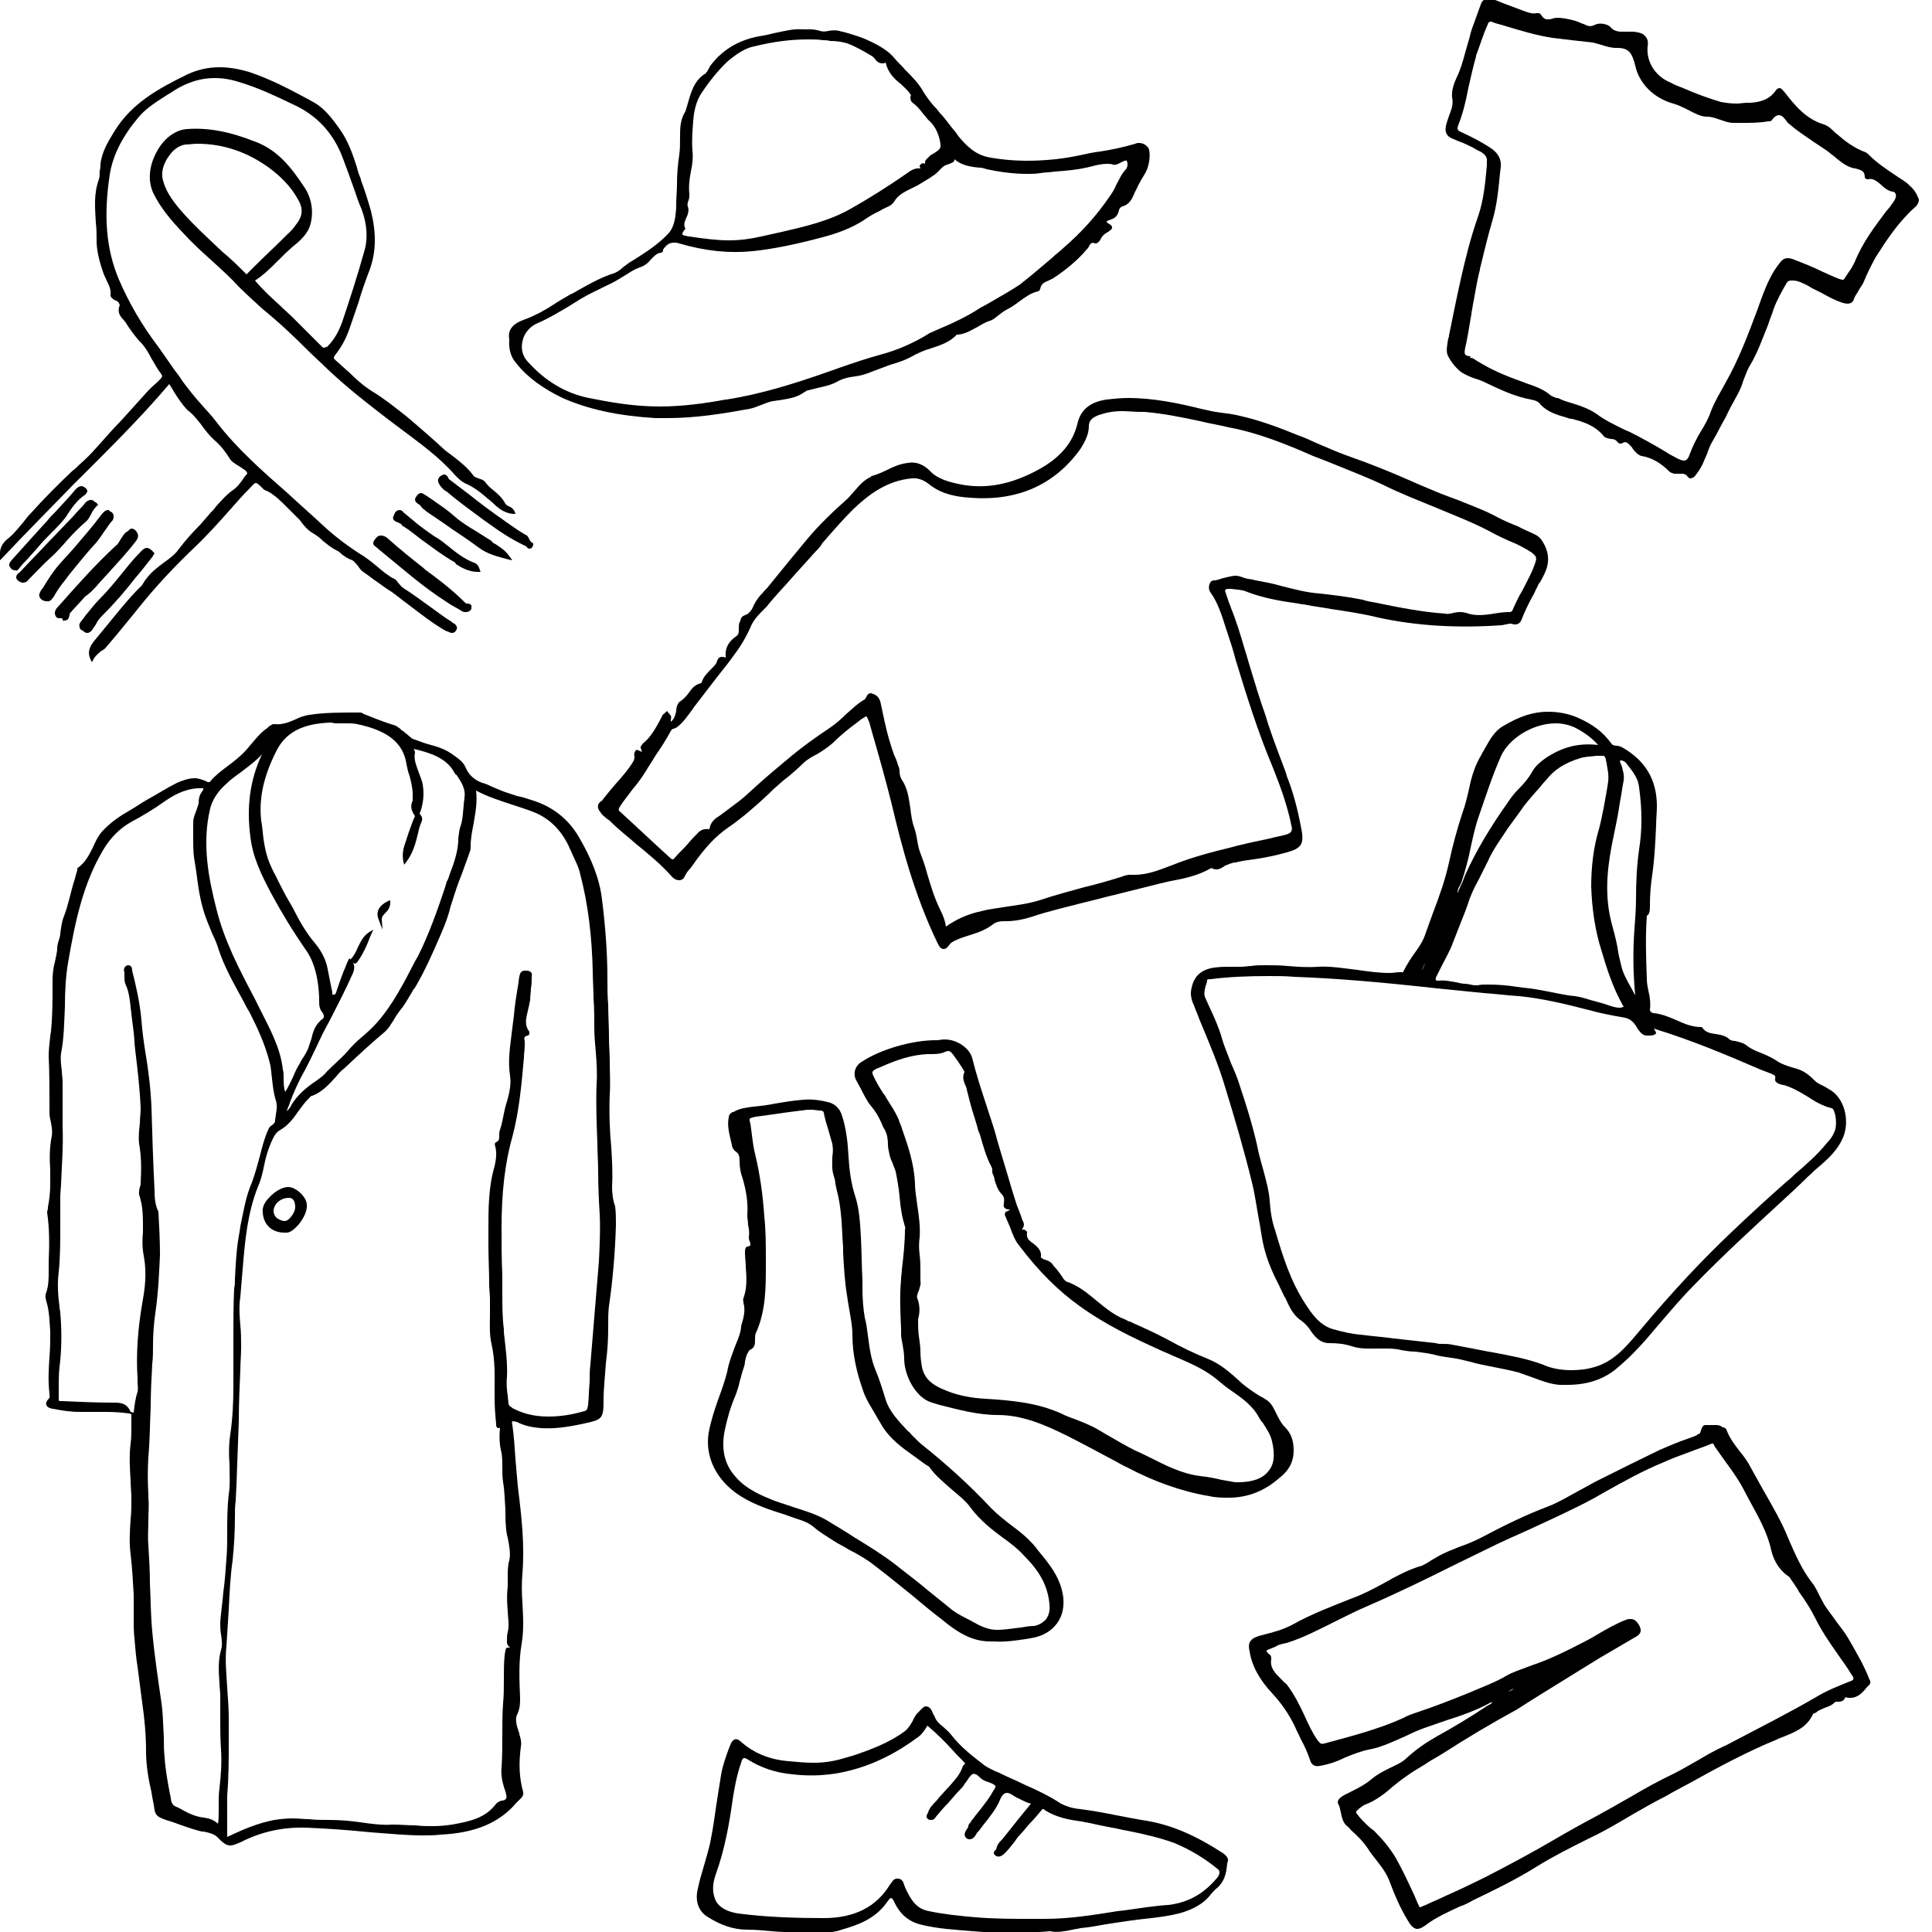 <?xml version="1.0" encoding="utf-8"?>
<!-- Generator: Adobe Illustrator 18.1.1, SVG Export Plug-In . SVG Version: 6.00 Build 0)  -->
<svg version="1.1" id="Ebene_1" xmlns="http://www.w3.org/2000/svg" xmlns:xlink="http://www.w3.org/1999/xlink" x="0px" y="0px"
	 width="250px" height="250px" viewBox="-18 -60 250 250" enable-background="new -18 -60 250 250" xml:space="preserve">
<g>
	<path d="M61.2,93.5c0.1-1.7,0-3.4-0.1-5c-0.2-2.1-0.3-4.4-0.2-6.9c0.1-1.4,0-2.8,0-4.2c0-1-0.1-2.1-0.1-3.2c0-1.4-0.1-2.8-0.1-4.2
		c-0.1-1.1-0.1-2.2-0.1-3.3c0-3.6-0.3-7.1-0.7-10.3c-0.3-2.6-1.3-5.2-3-8.1c-1.4-2.4-3.5-4-6.2-4.8c-0.6-0.2-1.2-0.4-1.8-0.5
		l-0.9-0.3c-0.7-0.2-1.4-0.5-2.1-0.8c-0.5-0.2-1-0.5-1.5-0.6c-1.1-0.4-1.8-1.1-2.2-2.1c-0.3-0.6-0.8-1-1.4-1.4
		c-1-0.8-2.2-1.2-3.4-1.5c-0.7-0.2-1.4-0.5-2-0.7c-0.1,0-0.6-0.5-1-0.8c-0.2-0.2-0.4-0.3-0.4-0.3c-0.1,0-0.1-0.1-0.2-0.2
		c-0.2-0.1-0.4-0.3-0.6-0.4c-1-0.3-2.1-0.7-3.1-1.1c-0.3-0.1-0.7-0.3-1-0.4c-0.1,0-0.1-0.1-0.2-0.1c-0.1-0.1-0.2-0.1-0.4-0.1h-0.2
		c-2.3,0-4.3,0-6.3,0.3c-0.6,0.1-1.2,0.3-1.8,0.6c-0.9,0.4-1.7,0.7-2.7,0.6l-0.1,0c-0.2,0-0.4,0.2-0.6,0.3c-0.1,0.1-0.1,0.1-0.2,0.2
		c-0.9,0.6-1.5,1.4-2.1,2.1c-0.2,0.2-0.4,0.5-0.6,0.7c-0.7,0.8-1.6,1.5-2.4,2.1c-0.8,0.6-1.6,1.2-2.2,1.9c-0.1,0.2-0.2,0.2-0.3,0.2
		c-0.1,0-0.2,0-0.3-0.1c-0.5-0.2-1-0.4-1.5-0.4c-0.8,0-1.6,0.3-2.3,0.6C3.5,42,2.3,42.8,1,43.5c-0.7,0.4-1.4,0.9-2.1,1.3
		c-1.4,0.8-2.4,1.5-3.3,2.4c-0.8,0.7-1.2,1.6-1.6,2.5c-0.5,1-1,1.9-1.8,2.5C-8,52.3-8,52.4-8,52.5l0,0.1c-0.2,0.6-0.3,1.2-0.5,1.7
		c-0.4,1.4-0.7,2.9-1.2,4.2c-0.3,0.7-0.4,1.5-0.5,2.3c0,0.3-0.1,0.6-0.2,0.9c-0.1,0.3-0.2,0.7-0.2,1c0,0.6-0.2,1.2-0.3,1.8
		c-0.2,0.7-0.3,1.5-0.3,2.3l0,0.6c0,2,0,4-0.2,6c0,0.2-0.1,0.5-0.1,0.7c-0.1,0.9-0.2,1.7-0.2,2.6c0.1,2.1,0.1,4.2,0.1,6.2l0,1.1
		c0,0.4,0.1,0.9,0.2,1.3c0.1,0.6,0.2,1.1,0.1,1.7c-0.3,1.5-0.3,2.9-0.2,4.4c0,0.6,0,1.2,0,1.8c0,1-0.1,2-0.3,3l0,0.1
		c0,0.2-0.1,0.4-0.1,0.6c0.3,2,0.3,4.2,0.2,6.3c0,0.4,0,0.9,0,1.3c0,0.9,0,1.8-0.3,2.7c-0.2,0.4-0.1,0.9,0,1.2
		c0.4,1.3,0.4,2.6,0.5,3.9l0,0.1c0,1.1,0,2.1-0.1,3.2c-0.1,1.5-0.2,3.1,0,4.7l0,0.1c0,0.2,0.1,0.4-0.1,0.6c-0.3,0.3-0.4,0.6-0.3,0.8
		c0.1,0.3,0.4,0.4,0.8,0.5l0.1,0c1,0.2,2.1,0.4,3.5,0.4c0.6,0,1.1,0,1.7,0c0.6,0,1.1,0,1.7,0c1.2,0,2.1,0.1,2.9,0.2L-1,123
		c0,0.5,0,1,0,1.5c0,0.8,0,1.6-0.1,2.3c-0.2,1.6-0.1,3.2,0,4.8c0,0.7,0.1,1.5,0.1,2.3c0,0.9,0,1.8-0.1,2.7c-0.1,1.5-0.2,3,0,4.5
		c0.2,1.7,0.3,3.5,0.4,5.2c0,0.4,0,0.8,0,1.1c0,0.7,0,1.4,0,2c0,0.9,0,1.8,0.1,2.6c0.1,1.2,0.2,2.5,0.4,3.7c0.1,0.8,0.2,1.5,0.3,2.3
		c0.1,0.8,0.2,1.5,0.3,2.3c0.3,2.1,0.5,4.2,0.5,6.4c0,1.7,0.3,3.5,0.7,5.2c0.1,0.8,0.3,1.5,0.4,2.3c0.1,0.8,0.7,1,1.2,1.2
		c0.5,0.2,1,0.3,1.5,0.5c1.1,0.4,2.2,0.8,3.4,1.1l0.2,0c0.6,0.1,1.4,0.3,1.8,0.7c0.7,0.7,1.1,1.1,1.7,1.1c0.4,0,0.8-0.2,1.3-0.4
		c2.7-1.4,5.6-2,8.5-1.9c2.6,0.1,5.4,0.3,8.4,0.6c2.6,0.2,4.7,0.4,6.7,0.4c0.8,0,1.5,0,2.3-0.1c4.4-0.2,7.6-1.5,9.8-4.1
		c0.1-0.1,0.2-0.2,0.3-0.3c0.3-0.3,0.7-0.6,0.6-1.1c-0.5-1.8-0.6-3.6-0.3-5.9c0.1-0.5,0-1-0.2-1.6l0-0.1c-0.3-0.8-0.6-1.8-0.3-2.4
		c0.4-0.8,0.4-1.5,0.4-2.1l0-0.1c-0.1-2.3-0.2-4.7,0.2-7c0.3-1.8,0.2-3.5,0.1-5.3c-0.1-1.3-0.1-2.6,0-3.8c0.3-3.7-0.1-7.3-0.6-11.3
		c-0.1-1.2-0.2-2.3-0.3-3.5c-0.1-1.5-0.2-3-0.4-4.4c-0.1-0.4,0-0.5,0-0.5c0,0,0.2,0,0.6,0.1c0.9,0.5,2,0.7,3.1,0.8
		c1.7,0.1,3.3-0.1,5.6-0.6c2.3-0.5,2.5-0.6,2.5-3c0-1.6,0.2-3.2,0.3-4.8c0.2-1.5,0.3-3,0.3-4.5l0-0.5c0-0.8,0-1.6,0.1-2.4
		c0.5-3.4,0.8-7,0.9-10.5c0-0.8,0-1.6-0.1-2.4C61.3,95.3,61.2,94.4,61.2,93.5z M47.6,118.2c0.1-1.9-0.2-3.9-0.4-5.8l0-0.4
		c-0.2-1.5-0.2-3.1-0.2-4.6c0-0.6,0-1.3,0-1.9l0-0.5c-0.1-2-0.1-4.1-0.1-6.1c0-4.4,0.4-8.3,1.4-11.8c0.9-3.4,1.2-6.9,1.5-10.3
		c0-0.5,0.1-1,0.1-1.6c0-0.1,0-0.3,0-0.4c-0.1-0.5-0.1-0.7,0.4-0.8c0.1,0,0.2-0.2,0.2-0.2c0-0.1,0-0.2,0-0.3
		c-0.7-0.9-0.4-1.8-0.2-2.7c0.1-0.4,0.2-0.9,0.3-1.4c0-0.5,0.1-1,0.1-1.5c0.1-0.5,0.1-0.9,0.1-1.4c0,0,0-0.1,0-0.1
		c0-0.2,0.1-0.4-0.1-0.6c-0.1-0.1-0.3-0.2-0.6-0.2l-0.1,0c-0.4,0-0.7,0.1-0.8,0.8c-0.1,0.4-0.1,0.9-0.2,1.3
		c-0.2,1.2-0.4,2.5-0.5,3.7c-0.1,0.8-0.2,1.6-0.3,2.4c-0.2,1.7-0.5,3.5-0.2,5.4c0.2,1.3-0.2,2.7-0.6,4c-0.1,0.4-0.2,0.9-0.3,1.4
		c-0.1,0.5-0.2,1-0.4,1.6c-0.1,0.2-0.1,0.4-0.1,0.7c0,0.5,0,0.7-0.4,0.9c-0.3,0.1-0.1,0.6-0.1,0.6c0.2,0.8,0.1,1.6-0.1,2.5
		c-0.8,2.7-0.8,5.5-0.8,8.2c0,0.7,0,1.3,0,2c0,1.7,0.1,3.4,0.1,5.1c0,0.6,0.1,1.3,0.1,1.9c0,0.7,0,1.4,0,2c0,1.2-0.1,2.5,0.2,3.8
		c0.5,2.2,0.4,4.3,0.4,6.1c0,1,0,2.1,0.1,3.1c0,0.4,0.1,0.8,0.1,1.3c0,0.3,0.2,0.4,0.3,0.4c0.1,0,0.1,0,0.2-0.1
		c-0.1,1.1-0.1,2.2,0.2,3.3c0.1,0.6,0.1,1.2,0.1,1.9c0,0.6,0,1.2,0.1,1.9c0.2,1.1,0.2,2.3,0.3,3.5c0,1.1,0,2.2,0.2,3.3l0.1,0.4
		c0.2,1,0.4,2.1,0.2,2.9c-0.2,0.7-0.2,1.4-0.2,2.1c0,0.4,0,0.9,0,1.3c-0.2,1.5,0,3.1,0.1,4.6l0,0.3c0,0.3,0,0.6-0.1,1
		c-0.1,0.4-0.1,0.7-0.1,1.1c0,0,0,0.1,0,0.1c0,0.2,0,0.4,0.2,0.6c0.1,0.1,0.2,0.2,0.2,0.2c0,0-0.1,0-0.3,0c-0.3,0-0.3,0.4-0.4,1
		c-0.1,1-0.1,2.1-0.1,3.1c0,1,0,2.1-0.1,3.1c-0.1,1.4-0.1,2.7-0.1,4.1c0,1.4,0,2.8-0.1,4.2c-0.1,1,0.1,2,0.5,3.1
		c0.1,0.4,0.2,0.7,0.1,0.9c-0.1,0.2-0.3,0.3-0.6,0.3c-0.3,0.1-0.5,0.2-0.7,0.4c-1.4,1.9-3.5,2.3-5.7,2.7c-0.7,0.1-1.5,0.2-2.4,0.2
		c-0.8,0-1.6,0-2.3-0.1c-1,0-2-0.1-3-0.1c-1.4,0.1-2.8-0.1-4.2-0.3c-1.3-0.2-2.7-0.3-4.1-0.3c-0.8,0-1.7,0-2.5-0.1
		c-0.7,0-1.4-0.1-2.1-0.1c-0.9,0-1.7,0.1-2.4,0.2c-2.1,0.4-4,1.2-6.1,2.2c0-0.5,0-1,0-1.5c0-1.4,0-2.6,0-3.9c0.2-2.3,0.2-4.7,0.2-7
		c0-1,0-2,0-2.9c0-1.3-0.1-2.7-0.2-4c-0.1-1.8-0.3-3.6-0.1-5.4c0.1-1.6,0.2-3.2,0.3-4.7c0.1-2.1,0.2-4.3,0.5-6.4
		c0.2-1.9,0.3-3.8,0.3-5.7c0-0.7,0-1.4,0.1-2l0.1-2.1c0.1-2.7,0.2-5.5,0.3-8.2c0-2.2,0.1-4.5,0.2-6.7c0-0.9,0.1-1.8,0.1-2.8
		c0-1,0-2-0.1-2.9c-0.1-1.2-0.2-2.4,0-3.7c0.1-1.2,0.2-2.4,0.3-3.6c0.3-3.6,0.6-7.2,2-10.7c0.4-0.9,0.6-1.8,0.8-2.8
		c0.2-1,0.5-2,0.9-2.9c0.3-0.7,0.6-1.3,1.2-1.6c1-0.6,1.7-1.5,2.3-2.4c0.4-0.5,0.7-1,1.2-1.5c0.1-0.1,0.1-0.1,0.2-0.2
		c0.1-0.1,0.2-0.3,0.4-0.3c1.3-0.5,2.2-1.5,3.1-2.5c0.3-0.4,0.7-0.8,1.1-1.1c1.6-1.5,3.3-3.1,5.1-4.6c0.6-0.5,0.9-1.1,1.3-1.7
		c0.2-0.4,0.5-0.8,0.8-1.2c0.6-0.7,1-1.5,1.5-2.3c0.1-0.2,0.2-0.4,0.4-0.6c1.3-2.2,2.3-4.5,3.3-6.8l0.5-1.2c0.3-0.8,0.6-1.6,0.8-2.5
		l0.2-0.6c0.4-1.3,0.8-2.5,1.3-3.7c0.3-0.9,0.7-1.9,1-2.8c0.1-0.2,0.1-0.5,0.1-0.7c0-1,0.2-2,0.4-3c0.2-1.3,0.5-2.7,0.3-4.2
		c1.5,0.8,3.1,1.3,4.6,1.8c0.9,0.3,1.9,0.6,2.9,1c2,0.8,3.5,2.3,4.5,4.4c0.1,0.3,0.3,0.6,0.4,0.9c0.4,0.9,0.9,1.8,1.1,2.8
		c1,3.8,1.5,8,1.6,12.5c0,1.1,0.1,2.3,0.1,3.4c0.1,1.3,0.1,2.6,0.1,3.8c0,1.1,0.1,2.2,0.2,3.3c0.1,1.3,0.2,2.7,0.1,4
		c-0.1,2.6,0,5.2,0.1,7.7c0,1.2,0.1,2.4,0.1,3.6c0,2,0.1,4.1,0.2,5.6c0.1,1.9,0,4-0.1,6.1c-0.4,4.8-0.8,9.7-1.1,13.3
		c-0.1,0.8-0.1,1.5-0.1,2.3c-0.1,1-0.1,2-0.2,3c-0.1,0.5-0.1,0.7-0.5,0.8c-1.7,0.5-3.2,0.7-4.6,0.7c-1.7,0-3.2-0.3-4.7-1.1l-0.1-0.1
		c-0.2-0.1-0.3-0.2-0.4-0.4c0-0.4-0.1-0.7-0.1-1.1C47.6,120,47.5,119.1,47.6,118.2z M25.7,33.6c0.4,0,0.7,0,1.1,0c0.5,0,1,0,1.4,0.1
		c3.9,0.8,6,2.4,6.4,5.2c0.1,0.5,0.2,1,0.4,1.5c0.2,0.8,0.4,1.6,0.4,2.4c0,0.1,0,0.2,0,0.3c0,0.2,0,0.4,0,0.5
		c-0.4,0.8-0.1,1.4,0.3,2c-0.1,0.2-0.2,0.5-0.3,0.7c-0.2,0.6-0.5,1.3-0.7,2c-0.1,0.2-0.1,0.4-0.2,0.6c-0.3,0.8-0.5,1.6-0.3,2.6
		l0.1,0.4l0.3-0.4c0.9-1.2,1.2-2.5,1.5-3.7c0.1-0.6,0.3-1.1,0.5-1.6c0.1-0.4-0.1-0.7-0.3-0.9c0.5-1.3,0.6-2.5,0.4-3.8
		c-0.1-0.5-0.3-1-0.5-1.5c-0.3-0.9-0.7-1.7-0.5-2.6c0-0.2-0.1-0.3-0.1-0.4c0,0-0.1-0.1-0.1-0.1c2.2,0.5,4.2,1.2,5.2,2.9
		c0.1,0.2,0.2,0.4,0.4,0.5c0.5,0.8,1.2,1.7,1,2.9c0,0.3-0.1,0.7-0.1,1c-0.1,0.9-0.1,1.8-0.4,2.7c-0.2,0.5-0.2,1-0.3,1.6
		c0,0.1,0,0.3,0,0.4c-0.1,1.5-0.6,2.9-1.1,4.2c-0.1,0.3-0.2,0.7-0.4,1l-0.2,0.7c-1,3-2.1,6.1-3.5,8.9l-0.4,0.7
		c-1.4,2.7-2.8,5.5-4.9,7.9c-0.6,0.7-1.4,1.4-2.1,2c-0.6,0.5-1.2,1.1-1.7,1.7c-0.5,0.6-1.1,1.1-1.6,1.6c-0.5,0.5-1,0.9-1.4,1.4
		c-0.3,0.3-0.6,0.5-1,0.8c-1.5,1-2.6,2-3.3,3.2l-0.1,0.2c-0.1,0.2-0.3,0.4-0.5,0.6c0.1-0.4,0.3-0.7,0.4-1.1c0.4-1.1,0.9-2.2,1.4-3.2
		c0.9-1.6,1.7-3.3,2.5-5c0.5-1.1,1.1-2.1,1.6-3.1c0.8-1.6,1.7-3.3,2.5-5.1c0-0.1,0.1-0.1,0.1-0.2c0.2-0.5,0.5-1.2-0.2-1.9l-0.2-0.2
		L27,64.4c-0.2,0.4-0.3,0.8-0.5,1.2c-0.4,1-0.7,1.9-1,2.8c-0.1,0.3-0.2,0.3-0.3,0.3c-0.1,0-0.1,0-0.2,0c0,0,0,0,0,0c0,0,0-0.1,0-0.1
		c0-0.1,0-0.1,0-0.2c-0.2-0.9-0.4-2-0.6-3c-0.2-1.1-0.7-2.2-1.6-3.3c-1.2-1.4-2.1-3-2.9-4.6l-0.4-0.7c-0.6-1-1.1-2-1.6-3
		c-0.2-0.5-0.5-0.9-0.7-1.4c-0.9-1.8-1.1-3.6-1.3-5.6l-0.1-0.6c-0.3-2.7,0.2-5.5,1.9-8.9c1.2-2.5,3.4-3.7,7.2-3.8
		C25.2,33.6,25.5,33.6,25.7,33.6z M14.4,48.3c0.3,2.6,1.4,4.9,2.8,7.5c1.3,2.4,2.7,4.7,4.5,7.3c1,1.5,1.5,3.5,1.6,6
		c0,0.1,0,0.2,0,0.4c0,0.5,0,1,0.4,1.5c0.1,0.1,0.2,0.3,0.2,0.5c0,0.1,0,0.2-0.1,0.3c-1,0.7-1.3,1.7-1.5,2.6
		c-0.1,0.3-0.2,0.6-0.3,0.9c-0.2,0.7-0.6,1.3-1,1.9l-0.2,0.4c-0.4,0.6-0.6,1.1-0.9,1.8c-0.3,0.6-0.6,1.3-1,1.9
		c-0.2-0.6-0.2-1.3-0.2-1.9c0-0.3,0-0.7-0.1-1c-0.3-2.8-1.7-5.3-2.9-7.7l-0.8-1.6c-1.9-3.6-3.9-7.4-4.9-11.5c-1-3.9-1.9-8.4-0.8-13
		c0.3-1.1,0.9-2.1,2-3.1c0.6-0.6,1.3-1.1,2-1.6c0.9-0.7,1.9-1.4,2.7-2.3C14.3,41,13.9,44.5,14.4,48.3z M-1.1,122.7
		c-0.5-1.2-1.4-1.2-2.2-1.2c-2.2,0-4.5-0.1-6.7-0.2l-0.1,0c-0.1,0-0.3,0-0.3-0.1c0,0,0-0.1,0-0.2c0-0.5,0-0.9,0-1.4
		c0-0.9,0-1.8,0.1-2.7c0.3-2.4,0.3-4.8,0.1-7c0-0.3-0.1-0.5-0.1-0.8c-0.2-1.5-0.3-3-0.1-4.5c0.2-2,0.2-4,0.2-5.9c0-1.3,0-2.7,0-4
		l0.1-1.5c0.1-2.4,0.3-4.9,0.2-7.4c0-0.9,0-1.8,0-2.7c0-1,0-2.1,0-3.1c0-0.5-0.1-1-0.1-1.4c-0.1-0.8-0.2-1.6-0.1-2.3
		c0.4-2,0.4-4.1,0.5-6.1c0-1.9,0.1-3.8,0.4-5.6c0.9-5.2,1.9-10.2,4.6-14.7c0.9-1.5,2.1-2.7,3.5-3.5c1.5-0.8,3-1.7,4.4-2.7
		C4.3,43,5.8,42.1,7.6,42c0.1,0,0.2,0,0.3,0C8.2,42,8.3,42,8.3,42c0,0,0.1,0.1-0.2,0.5c-0.3,0.4-0.4,0.9-0.4,1.4l0,0.1
		c-0.1,0.3-0.2,0.6-0.3,0.9c-0.2,0.5-0.4,1-0.4,1.5C7,47.2,7,47.8,7,48.5c0,0.8,0,1.6,0.1,2.4c0.1,0.6,0.2,1.3,0.3,1.9
		c0.2,1.6,0.4,3.2,0.9,4.9c0.3,1.1,0.8,2.2,1.2,3.2c0.3,0.6,0.6,1.3,0.8,2C11,65,12.1,67,13.2,69c0.4,0.7,0.7,1.4,1.1,2
		c1,2,2,4.1,2.6,6.5c0.2,0.7,0.2,1.4,0.3,2.1c0.1,0.9,0.2,1.9,0.5,2.8c0.2,0.7,0.1,1.2,0,1.8c0,0.2-0.1,0.5-0.1,0.8
		c0,0.3-0.2,0.4-0.4,0.6c-0.2,0.1-0.4,0.3-0.5,0.6c-0.5,1.1-0.8,2.3-1.1,3.5c-0.3,1.1-0.6,2.2-1,3.3c-0.8,1.8-1.1,3.8-1.5,5.7
		l-0.1,0.7c-0.4,2-0.5,4.1-0.6,6.1c0,0.4,0,0.8-0.1,1.2c-0.1,2.1-0.1,4.2-0.1,6.2c0,1.4,0,2.9,0,4.3c0,0.7,0,1.5,0,2.2
		c0,2-0.1,4.2-0.4,6.2c-0.2,1.3-0.2,2.6-0.1,3.9c0,1.3,0.1,2.6-0.1,3.9c-0.2,1.7-0.2,3.4-0.2,5c0,1.1,0,2.2-0.1,3.3
		c-0.1,1.4-0.2,2.9-0.4,4.3c-0.1,1.3-0.3,2.6-0.4,3.9c0,0.5,0,1.1,0.1,1.6c0.1,0.7,0.2,1.4,0,2c-0.4,1.4-0.3,2.9-0.2,4.3
		c0,0.5,0.1,1.1,0.1,1.6c0,0.9,0,1.8,0,2.8c0,1.4,0,2.8,0.1,4.2c0.1,1.7,0,3.3-0.2,5c-0.1,0.7-0.1,1.3-0.1,2c0,0.3,0,0.6,0,0.9
		c0,0.6,0,1.2-0.1,1.7c-0.5-0.5-1.1-0.7-1.8-0.8c-1-0.1-1.9-0.5-2.8-1c-0.3-0.2-0.6-0.3-1-0.5c-0.2-0.1-0.3-0.3-0.4-0.5
		c-0.1-0.3-0.1-0.7-0.2-1c-0.3-1.6-0.6-3.2-0.7-4.8c-0.1-0.9-0.1-1.7-0.1-2.6c-0.1-1.5-0.1-3-0.3-4.4c-0.4-2.8-0.9-6-1.2-9.3
		c-0.2-2.1-0.2-4.2-0.3-6.2c0-1.6-0.1-3.3-0.2-4.9c-0.1-1.1,0-2.3,0-3.4c0-0.9,0.1-1.9,0-2.8l0-0.4c-0.1-1.6-0.1-3.3,0-4.9
		c0.2-2.2,0.2-4.4,0.3-6.5c0-1.8,0.1-3.7,0.2-5.5c0.1-0.8,0.1-1.7,0.1-2.5c0-1.3,0.1-2.7,0.3-4.1c0.4-2.7,0.5-5.4,0.6-7.5
		c0-1.9-0.1-3.8-0.2-5.6C2.1,96,2,95.1,2,94.1c-0.2-3.9-0.3-7.4-0.4-10.8c-0.1-2.4-0.4-4.9-0.8-7.2c-0.2-1.3-0.4-2.7-0.5-4.1
		c-0.2-2.3-0.7-4.4-1.2-6.4c0,0,0-0.1,0-0.1c0-0.2-0.1-0.6-0.5-0.6c0,0,0,0,0,0c-0.2,0-0.3,0.1-0.4,0.2c-0.2,0.2-0.2,0.5-0.1,0.7
		c0,0.2,0,0.3,0,0.5c0,0.4,0,0.8,0.2,1.2c0.4,0.9,0.5,1.9,0.6,2.8c0,0.3,0.1,0.6,0.1,0.9c0.1,0.8,0.2,1.6,0.3,2.4
		c0.1,0.8,0.1,1.6,0.2,2.3c0.3,2.5,0.6,5,0.7,7.5c0,0.6-0.1,1.3-0.1,1.9c-0.1,0.9-0.2,1.8-0.1,2.7c0.3,1.6,0.3,3.3,0.2,5.1
		c0,0.2,0,0.3-0.1,0.5c-0.1,0.4-0.2,0.8,0,1.3c0.4,1.3,0.4,2.7,0.4,4l0,0.5c-0.1,1-0.1,2.1,0.1,3.1c0.3,1.6,0.3,3.4-0.1,5.6
		c-0.7,3.9-0.9,7.2-0.7,10.3c0,0.1,0,0.3,0,0.4c0,0.4,0.1,0.9,0,1.3c-0.3,0.9-0.4,1.8-0.5,2.7L-1.1,122.7z"/>
	<path d="M195.5,57.1c0-1.3,0.1-2.6,0.3-3.9c0.3-2.1,0.4-4.2,0.5-6.4c0-0.8,0.1-1.7,0.1-2.5c0-3.4-1.5-5.9-4.5-7.6
		c-0.2-0.1-0.5-0.2-0.7-0.2c-0.3,0-0.6-0.1-0.7-0.3c-1.1-1.5-2.4-2.5-4.5-3.4c-1.2-0.5-2.5-0.7-3.7-0.7c-1.9,0-3.7,0.6-5.7,1.8
		c-1.3,0.7-1.9,2-2.6,3.2c-0.2,0.3-0.3,0.6-0.5,0.9c-0.8,1.4-1.2,3-1.5,4.5c-0.2,0.8-0.4,1.7-0.7,2.5c-0.7,2.1-1.3,4.3-1.8,6.6
		c-0.5,2.3-1.3,4.5-2.1,6.6c-0.3,0.8-0.6,1.7-0.9,2.5c-0.3,1-0.9,1.9-1.5,2.7c-0.5,0.7-1,1.5-1.4,2.3c-0.1,0.2-0.1,0.1-0.2,0.1
		c-0.1,0-0.1,0-0.2,0l-0.1,0c-0.4,0-0.8,0.1-1.3,0.1c-1.4,0-2.8-0.2-4.2-0.4c-1.7-0.2-3.4-0.5-5.1-0.4c-1.3,0.1-2.6,0-3.9-0.1
		c-0.9-0.1-1.9-0.1-2.9-0.1c-0.7,0-1.2,0-1.8,0.1c-0.4,0-0.8,0.1-1.3,0.1c-0.3,0-0.5,0-0.8,0c-0.3,0-0.5,0-0.8,0
		c-0.5,0-1.1,0-1.8,0.1c-1.7,0.2-2.7,1.1-3,2.6c-0.2,0.7-0.1,1.5,0.3,2.3c0.2,0.6,0.5,1.2,0.7,1.8c1.2,2.9,2.5,5.9,3.4,9
		c1.2,3.9,2.4,8,3.4,12.1c0.4,1.6,0.6,3.2,0.9,4.8c0.2,1,0.3,1.9,0.5,2.9c0.4,2,1.2,3.9,2.1,5.6c0.2,0.5,0.5,1,0.7,1.5l0.1,0.1
		c0.5,1.1,1,2.3,2.1,3c0.4,0.3,0.7,0.6,1,1c0.6,0.9,1.3,1.9,2.6,1.9c1.1,0,2,0.1,2.9,0.4c1.2,0.4,2.4,0.3,3.6,0.3c0.2,0,0.5,0,0.7,0
		c0.6,0,1.4,0,2.1,0.2c0.6,0.1,1.2,0.2,1.8,0.2c0.8,0.1,1.7,0.2,2.5,0.4c0.7,0.2,1.5,0.3,2.2,0.4c0.8,0.1,1.6,0.3,2.4,0.5
		c1,0.3,2.1,0.5,3.1,0.7c1,0.2,2.1,0.4,3.2,0.7c0.6,0.2,1.1,0.4,1.7,0.6c1.1,0.4,2.3,0.9,3.6,1c0.3,0,0.7,0,1,0
		c2.6,0,4.8-0.7,6.6-2.3c1.8-1.5,3.4-3.3,4.9-5.1l1.2-1.4c1.2-1.4,2.5-2.9,3.9-4.3c3.5-3.6,7.3-7.1,11-10.5c1.2-1.1,2.4-2.2,3.6-3.4
		c0.4-0.3,0.7-0.7,1.1-1c1.4-1.2,2.8-2.4,3.5-4.3c0.7-2,0.1-4.9-2-6c-0.2-0.1-0.3-0.2-0.5-0.3c-0.4-0.2-0.9-0.4-1.2-0.7
		c-0.7-0.7-1.3-1.2-2.1-1.5c-0.3-0.1-0.6-0.2-1-0.3c-0.6-0.2-1.2-0.4-1.7-0.7c-0.7-0.5-1.4-0.8-2.1-1.1c-0.8-0.3-1.5-0.6-2.1-1.1
		c-0.4-0.3-1-0.4-1.4-0.5c-0.3,0-0.6-0.1-0.7-0.2c-0.5-0.5-1.2-0.6-1.8-0.7c-0.7-0.1-1.3-0.2-1.7-0.8l-0.1-0.1l-0.1,0
		c-1.1,0-2.1-0.4-3.2-0.9c-0.9-0.4-1.9-0.8-2.9-0.9c-0.2,0-0.3-0.1-0.4-0.2c-0.1-0.1-0.1-0.1-0.1-0.2c0.1-0.9,0-1.7-0.2-2.5
		c-0.1-0.5-0.2-1-0.2-1.5c-0.1-2.6-0.2-5.4,0-8.2C195.5,58.3,195.5,57.7,195.5,57.1z M196,73.1c4.9,1.5,9.4,3.4,13.8,5.3l1.3,0.5
		c0.1,0,0.1,0,0.2,0.1c0.3,0.1,0.5,0.2,0.4,0.6c-0.1,0.5,0.6,0.7,1,0.8l0.1,0c1.1,0.3,2.1,0.9,3.1,1.5c0.9,0.6,1.9,1.2,3.1,1.5
		c0.1,0,0.2,0.1,0.3,0.3c0.3,0.7,0.4,2,0.1,2.7c-0.2,0.5-0.5,1-1,1.5c-1.2,1.5-2.7,2.8-4.1,4c-0.3,0.3-0.6,0.6-1,0.9
		c-2.5,2.2-4.9,4.4-7.1,6.5c-3.8,3.6-7.6,7.6-12.2,13.1c-1.6,1.9-3.2,3.8-5.7,4.5c-1,0.3-2,0.4-3,0.4h0c-1.2,0-2.5-0.2-3.6-0.7
		c-2.1-0.8-4.4-1.2-6.5-1.6l-0.6-0.1c-1.5-0.3-3.1-0.6-4.7-0.9c-0.4-0.1-0.9-0.1-1.3-0.1c-0.3,0-0.6,0-0.8-0.1
		c-1.8-0.2-3.6-0.4-5.4-0.6c-1.4-0.2-2.9-0.3-4.4-0.5c-1.2-0.1-2.4-0.4-3.5-0.7c-1.7-0.5-2.7-1.9-3.6-3.3c-1.9-2.9-2.9-6.1-3.9-9.5
		c-0.4-1.1-0.6-2.4-0.7-3.8c-0.1-1.4-0.5-2.7-0.8-3.9c-0.2-0.7-0.4-1.4-0.6-2.2c-0.6-3-1.5-5.9-2.5-8.9c-0.3-1-0.7-1.9-1.1-2.8
		c-0.4-1.1-0.9-2.2-1.2-3.3c-0.4-1.4-1-2.7-1.6-4c-0.2-0.4-0.3-0.7-0.5-1.1c-0.3-0.6-0.1-1.1,0-1.6c0.1-0.3,0.2-0.5,0.2-0.8
		c0-0.1,0.4-0.1,0.5-0.1c2.3-0.3,4.8-0.4,7.5-0.4c1.1,0,2.2,0,3.3,0.1c5.5,0.2,11.3,0.7,18.5,1.5c2,0.2,4,0.4,6,0.6
		c1.5,0.1,3,0.3,4.6,0.4c3,0.3,5.9,1,9,1.8c1.4,0.4,3,0.7,4.7,1c0.8,0.2,1.2,0.7,1.6,1.4c0.3,0.4,0.6,0.9,1.2,0.9l0.2,0
		c0.4,0,0.8,0,1-0.3C196.3,73.6,196.2,73.4,196,73.1z M182,38.1c-0.7,0.5-1.3,1-1.7,1.7c-0.5,0.9-1.1,1.6-1.8,2.3
		c-0.5,0.5-0.9,1-1.3,1.6c-2.2,3.1-4.1,6.2-5.6,9.5c-0.1,0.3-0.2,0.5-0.3,0.8c-0.2,0.5-0.5,1-0.7,1.6c0-0.4,0.1-0.7,0.3-1
		c0.1-0.1,0.1-0.3,0.2-0.4c0.5-1.5,0.9-3,1.2-4.5c0.3-1.4,0.6-2.8,1.1-4.2c0.9-2.6,1.7-5.1,2.8-7.6c1-2.3,4.1-4.3,7.1-4.3
		c0.9,0,1.7,0.2,2.4,0.5c1.2,0.6,2.2,1.3,3.1,2.3C186.2,36.1,184.1,36.7,182,38.1z M173.3,53.9c0.4-0.8,0.8-1.6,1.2-2.4
		c0.7-1.6,1.7-2.9,2.6-4.3c0.5-0.7,1.1-1.5,1.6-2.2c0.6-0.9,1.3-1.7,2-2.5c0.5-0.5,0.9-1.1,1.4-1.6c1-1.3,2.4-2.2,4.4-2.8
		c0.6-0.2,1.4-0.2,2.1-0.3c0.2,0,0.5,0,0.8,0c0.1,0,0.3,0,0.4,0.5c0,0.2,0.1,0.3,0.1,0.5c0.1,0.7,0.3,1.4,0.2,2.3l-0.1,0.7
		c-0.3,1.7-0.6,3.6-1.1,5.5c-0.7,2.3-1,4.9-1,7.4c0.1,2.9,0.5,5.7,1.3,8.2c0.7,2.4,1.5,4.9,2.8,7.2c0.1,0.2,0.1,0.2,0.1,0.2
		c0,0-0.1,0-0.4,0.1l-0.1,0c-0.6,0-1.1-0.2-1.7-0.4c-0.3-0.1-0.6-0.2-1-0.3c-0.4-0.1-0.7-0.2-1.1-0.3c-0.6-0.2-1.3-0.4-2-0.5
		c-1.2-0.1-2.4-0.4-3.5-0.6c-1-0.2-2.1-0.4-3.2-0.5l-0.8-0.1c-1.2-0.2-2.5-0.3-3.8-0.3c-0.5,0-0.9,0-1.3,0.1c-0.3,0-0.6,0-0.9-0.1
		c-0.2,0-0.4-0.1-0.7-0.1c-0.4,0-0.8-0.1-1.2-0.2c-0.7-0.1-1.4-0.3-2.2-0.2c-0.2,0-0.4,0-0.4-0.1c0,0-0.1-0.2,0.1-0.5
		c0.2-0.4,0.4-0.8,0.6-1.2c0.5-1,1.1-2,1.5-3.1c0.3-0.8,0.6-1.5,0.9-2.3c0.3-0.8,0.7-1.7,1-2.6C172.3,55.8,172.8,54.8,173.3,53.9z
		 M191.9,39.3c0-0.1-0.1-0.2-0.1-0.3c0-0.1-0.1-0.2-0.1-0.2c-0.1-0.3-0.1-0.4,0-0.4c0,0,0.1,0,0.1,0c0.2,0,0.5,0.2,0.6,0.3l0.3,0.4
		c0.7,0.9,1.3,1.7,1.4,2.8c0.4,2.9,0.4,5.5,0,8c-0.3,2.1-0.4,4.3-0.4,6.3c0,1.3-0.1,2.7-0.2,4c-0.2,2.7-0.2,5.6,0.1,8.6
		c-0.2-0.4-0.4-0.7-0.6-1.1c-0.5-0.9-1-1.8-1.2-2.7c-0.2-0.8-0.4-1.6-0.5-2.4c-0.2-1.1-0.5-2.2-0.8-3.3c-1-3.9-0.4-7.8,0.3-11.1
		c0.3-1.4,0.6-2.9,0.8-4.3c0.2-1,0.3-1.9,0.5-2.9C192.2,40.2,192,39.8,191.9,39.3z M166,65.5c0.1-0.2,0.2-0.4,0.3-0.7
		c0-0.1,0.1-0.2,0.1-0.3C166.3,64.9,166.2,65.3,166,65.5z"/>
	<path d="M76.2,47.1c1.9-1.3,3.7-2.9,5.3-4.4l0.5-0.5c0.7-0.6,1.3-1.2,2-1.7c0.7-0.6,1.3-1.1,1.9-1.7c0.5-0.5,1.2-0.9,1.8-1.2
		c0.7-0.4,1.4-0.9,2-1.4c1-1,2.1-1.9,3.2-2.7l0.5-0.4c0.2-0.1,0.6-0.4,0.7-0.4c0.1,0,0.3,0.6,0.4,0.8l0.3,1.1
		c0.9,3.1,1.8,6.3,2.6,9.5c1.2,5.1,2.9,11.7,5.9,17.9c0.2,0.4,0.4,0.8,0.8,0.8c0.3,0,0.5-0.2,0.8-0.6c0.1-0.2,0.5-0.4,0.7-0.5
		c0.6-0.3,1.3-0.5,1.9-0.7c1-0.3,2.1-0.7,3-1.4c0.5-0.4,1.1-0.4,1.7-0.4c1,0,2.2-0.2,3.4-0.6c2.1-0.7,4.3-1.2,6.6-1.8
		c1.3-0.3,2.7-0.7,4-1c2-0.5,4-1,6-1.5c0.4-0.1,0.9-0.2,1.3-0.3c1.7-0.3,3.5-0.7,5.1-1.6c0.1,0,0.1-0.1,0.1-0.1
		c0.2,0.1,0.4,0.2,0.7,0.2c0.4,0,0.7-0.2,1-0.4c0.1-0.1,0.2-0.1,0.4-0.2c0.3-0.1,0.7-0.3,1.1-0.3c0.8-0.2,1.5-0.3,2.3-0.4
		c1.4-0.2,2.9-0.5,4.3-0.9c1.8-0.5,2.3-1,1.9-3c-0.5-2.7-1.1-4.9-1.9-6.9l-0.1-0.4c-0.8-2.1-1.6-4.2-2.3-6.3l-0.3-1
		c-0.8-2.2-1.5-4.6-2.2-6.9c-0.2-0.7-0.4-1.4-0.6-2c-0.5-1.7-1-3.4-1.7-5.1c-0.1-0.4-0.3-0.7-0.4-1.1c-0.1-0.3-0.2-0.6-0.3-0.9
		c-0.1-0.2-0.1-0.3,0-0.4c0.1-0.1,0.2-0.1,0.3-0.1c0,0,0.1,0,0.1,0l0.3,0c0.7,0.1,1.5,0.1,2.1,0.4c2.1,0.8,4.4,1.2,6.6,1.5
		c0.4,0.1,0.8,0.1,1.2,0.2c1,0.2,2,0.3,3,0.5c2,0.3,4.1,0.6,6.1,1.1c5,1.1,10.4,1.4,16,1c0.2,0,0.4-0.1,0.6-0.1
		c0.3-0.1,0.5-0.1,0.7-0.1c0.2,0.1,0.3,0.1,0.5,0.1c0.6,0,0.8-0.6,0.9-0.9c0.4-1,0.9-2,1.4-2.9c0.2-0.3,0.3-0.7,0.5-1
		c0.1-0.2,0.2-0.5,0.4-0.7c0.8-1.4,1.5-2.8,0.6-4.7c-0.3-0.6-0.6-1.1-1.2-1.4c-0.8-0.4-1.6-0.7-2.3-1.1c-0.8-0.3-1.7-0.7-2.5-1.1
		c-1.6-0.9-3.3-1.5-5-2.2c-0.8-0.3-1.6-0.6-2.4-0.9c-1.4-0.6-2.7-1.1-4-1.7c-2.5-1.1-5.2-2.2-7.8-3.1c-1.4-0.5-2.8-1.1-4.2-1.7
		c-0.9-0.4-1.7-0.8-2.6-1.1c-2.2-0.9-4.8-1.9-7.5-2.5c-0.8-0.2-1.6-0.3-2.4-0.4c-0.9-0.1-1.7-0.3-2.6-0.5c-2.8-0.7-6.1-1.4-9.4-1.4
		c-1,0-1.9,0.1-2.8,0.2c-2.1,0.3-3.4,1.3-3.8,3.2c-0.6,2.4-2.2,4.3-4.9,5.8c-3.6,2-6.9,2.6-10.1,2c-1.5-0.3-3.1-0.7-4.1-1.8
		c-0.8-0.8-1.8-1.2-2.8-1c-1,0.1-1.9,0.5-2.7,0.9c-0.6,0.3-1.3,0.6-2,0.8c-0.1,0-0.1,0.1-0.1,0.1c-0.9,0.4-1.5,1.1-2.1,1.8
		c-0.3,0.3-0.6,0.7-0.9,1c-1.8,1.6-3.6,3.3-5.2,5.2c-1.5,1.8-3.3,4-5,6.1c-0.2,0.3-0.5,0.5-0.7,0.8c-0.5,0.5-0.9,1-1.2,1.6
		c-0.3,0.7-0.6,1.2-1.2,1.4c-0.5,0.2-0.5,0.4-0.6,0.7c0,0.1,0,0.1-0.1,0.2c-0.1,0.3-0.1,0.6-0.1,0.9c0,0.4,0,0.7-0.3,0.9
		c-1,0.7-1.5,1.5-1.4,2.7c0,0.1,0,0.1,0,0.1c-0.2-0.1-0.3-0.1-0.5-0.1c-0.4,0-0.5,0.3-0.6,0.5c0,0.1-0.1,0.2-0.1,0.3
		c-0.2,0.3-0.4,0.5-0.7,0.8c-0.5,0.5-1,1-1.2,1.7c0,0-0.1,0.1-0.1,0.1c-0.8,0.2-1.2,0.7-1.6,1.3c-0.3,0.4-0.6,0.7-1,1
		c-0.4,0.2-0.6,0.8-0.6,1.3c-0.1,0.6-0.3,1.1-0.7,1.4c0,0,0-0.1,0-0.2c0-0.2,0.1-0.4,0-0.6L68.3,32l-0.2,0.2c0,0-0.1,0.1-0.1,0.1
		c-0.1,0.1-0.2,0.1-0.3,0.3c-0.1,0.2-0.2,0.4-0.3,0.6c-0.6,1.1-1.2,2.2-2.2,3c-0.1,0.1-0.2,0.3-0.3,0.4c0,0.1,0,0.3,0.1,0.4
		c0,0.1,0,0.2,0.1,0.3c-0.1,0-0.2-0.1-0.5-0.2c-0.1-0.1-0.3-0.1-0.4,0.1c-0.1,0.2-0.2,0.4-0.1,0.6c0,0.3,0,0.5-0.2,0.8
		c-0.6,1-1.4,1.9-2.2,2.8c-0.6,0.7-1.2,1.4-1.8,2.2l0,0c-0.3,0.2-0.5,0.4-0.5,0.6c-0.1,0.3,0.1,0.7,0.3,0.9c0.2,0.4,0.6,0.6,0.9,0.9
		c0.2,0.1,0.3,0.2,0.5,0.4c1,1,2.2,1.9,3.2,2.8c1.6,1.3,3.3,2.7,4.7,4.3c0.3,0.3,0.6,0.4,0.9,0.4c0.3,0,0.6-0.2,0.7-0.5
		c0.2-0.4,0.4-0.7,0.7-1c0.1-0.1,0.2-0.3,0.3-0.4C73.2,49.7,74.6,48.2,76.2,47.1z M170.1,19.3c-0.4,0.1-0.8,0.2-1.1,0.1
		c-3-0.2-6-0.8-8.9-1.4c-0.6-0.1-1.2-0.2-1.8-0.4c-2-0.4-3.8-0.6-5.5-0.8c-1.7-0.1-3.5-0.6-5.1-1c-1-0.3-2.1-0.5-3.2-0.7
		c-0.1,0-0.3-0.1-0.4-0.1c-0.5-0.1-0.9-0.1-1.3-0.3c-0.3-0.1-0.6-0.2-0.9-0.2c-0.5,0-1.1,0.2-1.6,0.3c-0.4,0.1-0.8,0.3-1.2,0.3
		c-0.3,0-0.5,0.2-0.6,0.5c-0.1,0.3-0.1,0.7,0.1,1c1,1.4,1.5,3,2,4.6l0.2,0.6c0.4,1.2,0.8,2.4,1.1,3.6c1.4,4.6,2.9,9.4,4.8,13.9
		c1,2.5,1.9,5,2.4,7.5c0.2,0.7,0,1-0.7,1.2c-0.7,0.2-1.4,0.3-2.1,0.5c-0.9,0.2-1.9,0.4-2.8,0.6c-0.7,0.2-1.4,0.3-2,0.5
		c-2.5,0.6-5.2,1.3-7.7,2.3c-1.6,0.6-3.2,1.3-5,1.3c-0.2,0-0.5,0-0.7,0c-0.2,0-0.4,0.1-0.6,0.1c-0.1,0-0.1,0.1-0.2,0.1
		c-1.6,0.5-3.3,1-5,1.4c-1.8,0.5-3.7,1-5.5,1.6c-1.5,0.5-3,0.7-4.4,0.9c-1.1,0.2-2.3,0.3-3.4,0.6c-1.9,0.4-3.3,1.1-4.6,2
		c-0.1-0.8-0.4-1.5-0.7-2.1c-0.8-1.6-1.3-3.3-1.8-5c-0.2-0.8-0.5-1.6-0.8-2.4c-0.2-0.5-0.3-1-0.4-1.6c-0.1-0.6-0.2-1.1-0.4-1.7
		c-0.3-0.8-0.4-1.7-0.5-2.5c-0.2-1.2-0.3-2.5-1.1-3.7c-0.2-0.3-0.3-0.7-0.3-1.1c0-0.3-0.1-0.6-0.2-0.8c-0.1-0.4-0.3-0.9-0.5-1.3
		c-0.5-1.4-0.9-2.8-1.2-4.2c-0.1-0.3-0.1-0.6-0.2-0.9c-0.1-0.5-0.2-1-0.3-1.4c-0.1-0.7-0.4-1.2-1-1.4c-0.1,0-0.2-0.1-0.3-0.1
		c-0.4,0-0.5,0.3-0.6,0.5c-0.1,0.1-0.1,0.2-0.2,0.3c-0.9,0.5-1.6,1.2-2.4,1.9c-0.6,0.6-1.3,1.2-2,1.7c-1.8,1.2-3.8,2.6-5.9,4.4
		c-1.2,1-2.4,2-3.5,3c-0.8,0.7-1.6,1.5-2.5,2.2c-0.8,0.6-1.6,1.2-2.4,1.8l-0.3,0.2c-0.5,0.3-1,0.8-1.1,1.6c-0.7-0.1-1.2,0.1-1.6,0.6
		c-0.4,0.4-0.8,0.8-1.2,1.3c-0.5,0.6-1.1,1.1-1.6,1.7c-0.3,0.4-0.4,0.4-0.8,0c-2.1-1.9-4.2-3.9-6.4-5.9c-0.2-0.2-0.2-0.2,0-0.6
		c0.5-0.8,1.1-1.5,1.6-2.2c0.6-0.7,1.2-1.5,1.7-2.3c0.4-0.7,0.9-1.4,1.3-2.1c0.7-1,1.4-2.1,2-3.2c0.1-0.2,0.2-0.3,0.4-0.3
		c0.1-0.1,0.3-0.1,0.4-0.2c0.8-0.6,1.4-1.5,2-2.3l0.2-0.3c1-1.3,2-2.6,3-3.9c0.8-1,1.6-2,2.3-3c0.9-1.2,1.5-2.3,2-3.4
		c0.3-0.8,0.9-1.5,1.5-2.1c0.2-0.2,0.4-0.4,0.6-0.6c1.1-1.4,2.4-2.7,3.6-4.1c0.9-1,1.9-2.1,2.8-3.1c0.3-0.3,0.6-0.6,0.8-1
		c1.3-1.5,2.6-3,4-4.4c1.8-1.7,4.2-3.7,7.6-4c1-0.1,1.8,0.4,2.4,0.9c1.6,1.2,3.5,1.5,5.1,1.6c6.2,0.5,11-1.7,14.3-6.3
		c0.7-1.1,1.1-2,1.1-3c0-0.7,0.5-1.1,1.3-1.4c0.9-0.3,1.8-0.5,3-0.5c0.8,0,1.6,0.1,2.4,0.1l0.5,0c2.4,0.2,4.9,0.7,7.2,1.2
		c1.2,0.3,2.5,0.5,3.7,0.8c3.8,0.7,7.5,2.2,10.9,3.7c1.3,0.5,2.6,1,3.8,1.5c1.7,0.7,3.5,1.4,5.2,2.2c2.2,1.1,4.5,2,6.7,2.9
		c2.6,1.1,5.3,2.1,7.8,3.5c0.6,0.3,1.2,0.6,1.9,0.9c1,0.4,2,0.9,2.9,1.5c0.5,0.4,0.7,0.6,0.5,1.2c-0.4,1.3-1.1,2.5-1.7,3.7
		c-0.5,0.8-0.9,1.7-1.3,2.6c-0.1,0.2-0.3,0.2-0.5,0.2c-0.6,0-1.3,0.1-1.9,0.2c-1.1,0.2-2.4,0.3-3.3,0
		C171.2,19.1,170.6,19.2,170.1,19.3z"/>
	<path d="M222.9,155.1c-0.6-1.1-1.2-2.2-1.8-3.2c-0.4-0.7-1-1.4-1.5-2.1c-0.4-0.6-0.9-1.2-1.3-1.8c-0.3-0.4-0.5-0.9-0.8-1.4
		c-0.3-0.6-0.6-1.3-1.1-1.9c-1.3-1.7-2.1-3.6-2.9-5.4c-0.9-2.3-2.2-4.5-3.4-6.6c-0.5-0.9-1-1.8-1.5-2.7c-0.4-0.8-0.9-1.5-1.4-2.1
		c-0.7-0.9-1.4-1.8-1.8-2.9c-0.1-0.2-0.3-0.3-0.4-0.3c0,0-0.1,0-0.1,0c-0.3-0.3-0.7-0.3-0.9-0.3c-0.1,0-0.3,0-0.4,0
		c-0.3,0-0.5,0-0.7,0c-0.1,0-0.1,0-0.2,0c-0.4,0-0.5,0.4-0.6,0.7c0,0.1-0.1,0.2-0.1,0.3c0,0.1-0.1,0.1-0.3,0.2c0,0-0.1,0-0.1,0.1
		c-0.4,0.2-0.8,0.3-1.3,0.5c-1.2,0.4-2.3,0.9-3.5,1.4c-2.5,1.2-5.1,2.5-8.3,4.1c-0.7,0.4-1.5,0.8-2.2,1.2c-1.3,0.7-2.6,1.5-3.9,2
		c-2.9,1.1-5.6,2.4-8.8,4.1c-0.8,0.4-1.7,0.8-2.6,1.1c-1,0.4-2.1,0.8-3.1,1.4c-0.2,0.1-0.5,0.3-0.7,0.4c-0.4,0.3-0.8,0.5-1.2,0.7
		c-1.8,0.5-3.4,1.4-5,2.3c-1.3,0.7-2.6,1.4-4,1.9c-2.5,1-5.2,2-7.7,3.4c-1.1,0.6-2.4,1-3.7,1.3c-0.2,0.1-0.5,0.1-0.7,0.2
		c-1.4,0.4-1.4,1.2-1.2,2c0.3,1.9,1.3,3.7,3,5.5c1.1,1.2,2.1,2.6,2.9,4.3c0.2,0.5,0.5,1,0.7,1.5c0.5,0.9,0.9,1.8,1.2,2.7
		c0.1,0.3,0.3,1,1.3,0.8c1.2-0.2,2.3-0.6,3.3-1.1c1-0.4,2-0.8,3-1c1.7-0.3,3.3-1.1,4.9-1.8c0.8-0.4,1.7-0.8,2.6-1.1
		c0.9-0.3,1.7-0.6,2.6-0.9c1.9-0.6,3.9-1.3,5.7-2.3c0.1,0,0.1-0.1,0.2,0c-0.1,0.1-0.2,0.2-0.4,0.3c-0.1,0-0.1,0.1-0.2,0.1
		c-2.4,1.6-4.6,2.9-6.6,4c-1.4,0.8-2.7,1.7-3.9,2.8c-0.6,0.6-1.4,0.9-2.2,1.3c-0.8,0.4-1.6,0.8-2.3,1.4c-0.7,0.6-1.6,1.1-2.4,1.5
		c-0.4,0.2-0.8,0.4-1.2,0.6c-0.5,0.3-1,0.7-0.7,1.2c0.2,0.3,0.2,0.7,0.3,1c0.1,0.5,0.2,1.1,0.6,1.6c0.2,0.2,0.5,0.4,0.7,0.7
		c0.8,0.7,1.6,1.5,2.2,2.4c0.3,0.5,0.7,1,1.1,1.5c0.7,0.9,1.4,1.8,1.8,3c0.6,1.6,1.3,3.2,2.2,4.7c0.4,0.7,0.8,1.2,1.3,1.2
		c0.3,0,0.7-0.2,1.1-0.5c1.3-1,2.9-1.7,4.4-2.4c0.6-0.2,1.2-0.5,1.7-0.8c2.7-1.3,5.6-2.7,8.3-4.4c2.1-1.3,4.3-2.4,6.5-3.5l0.6-0.3
		c1.9-0.9,3.7-2,5.4-3c1.4-0.8,2.8-1.6,4.2-2.3c1-0.6,2-1.1,3.1-1.7c3.6-2,7.3-4,11.2-5.6c0.2-0.1,0.4-0.2,0.7-0.3
		c1.5-0.6,3.2-1.2,4-3c0,0,0.1-0.1,0.2-0.1c0.1,0,0.1-0.1,0.2-0.1c0.3-0.3,0.7-0.4,1.1-0.6c0.5-0.2,0.9-0.3,1.3-0.7
		c0.1-0.1,0.2-0.1,0.4-0.1c0.3,0,0.8,0,1-0.6c0,0,0,0,0,0c0.2,0.1,0.4,0.1,0.6,0.1c1.1,0,1.7-0.8,2.2-1.4c0,0,0.1-0.1,0.1-0.1
		c0.2-0.2,0.5-0.4,0.2-0.9C223.5,156.3,223.2,155.7,222.9,155.1z M185.5,156.7c1.1-0.7,2.3-1.4,3.4-2.1c1.5-0.9,3.1-1.8,4.6-2.7
		c0.6-0.3,1.1-0.7,0.6-1.6c-0.3-0.5-0.6-0.8-1.1-0.8c-0.2,0-0.4,0-0.6,0.1c-1.3,0.5-2.5,1.2-3.7,1.9c-0.5,0.3-1,0.6-1.6,0.9
		c-2.7,1.4-4.8,2.4-6.9,3.1c-0.3,0.1-0.5,0.2-0.8,0.3c-0.8,0.3-1.7,0.6-2.4,1c-1.5,0.9-3.2,1.5-4.8,2.2c-2.2,0.9-4.5,1.8-6.9,2.6
		c-0.6,0.2-1.2,0.4-1.7,0.7c-3.3,1.5-6.9,2.4-10.2,3.3c-0.4,0.1-0.5,0.1-0.9-0.4c-0.7-1-1.2-2.1-1.7-3.2c-0.6-1.3-1.3-2.7-2.2-3.9
		c-0.1-0.2-0.3-0.3-0.4-0.4c-0.1-0.1-0.2-0.2-0.3-0.3l-0.2-0.2c-0.7-0.7-1.4-1.4-1.2-2.5c0-0.1,0-0.4-0.1-0.5
		c-0.5-0.4-0.5-0.5-0.5-0.6c0-0.1,0.4-0.2,0.6-0.3c0.2-0.1,0.3-0.1,0.5-0.2c0.3-0.2,0.6-0.3,1-0.4c0.2,0,0.3-0.1,0.5-0.1
		c2.2-0.7,4.3-1.8,6.3-2.8c1.4-0.7,2.8-1.4,4.2-2c3.7-1.6,7.4-3.4,11-5.2c1.4-0.7,2.9-1.4,4.3-2.1c1.8-0.9,3.6-1.7,5.4-2.5
		c2.8-1.3,5.7-2.6,8.5-4.1c0.5-0.3,0.9-0.5,1.4-0.8c2.5-1.4,5-2.8,7.7-3.9c1.1-0.5,2.2-0.9,3.3-1.3c1-0.4,2-0.7,2.9-1.1
		c0.1,0,0.1,0,0.1,0c0.1,0,0.1,0,0.2,0.2c0,0.1,0.1,0.1,0.1,0.2c0.4,0.6,0.8,1.1,1.2,1.7c0.8,1.1,1.7,2.3,2.4,3.6
		c0.3,0.6,0.6,1.1,0.9,1.7c1.1,2,2.3,4.1,2.8,6.4c0.3,1.3,1,2.5,2.1,3.3c0.2,0.1,0.3,0.2,0.4,0.4c0.4,0.6,0.8,1.1,1.1,1.7
		c0.8,1.1,1.5,2.2,2.1,3.4c0.8,1.6,1.8,3.1,2.8,4.5c0.6,0.9,1.3,1.8,1.9,2.8c0.2,0.3,0.3,0.5,0.2,0.6c0,0.1-0.2,0.2-0.5,0.3l0,0
		c-1.5,0.6-3,1.2-4.3,2c-3.6,2.1-7.4,4-11,5.9c-0.7,0.4-1.5,0.7-2.2,1.1c-0.8,0.4-1.6,0.9-2.3,1.3c-0.9,0.5-1.9,1.1-2.9,1.6
		c-1.9,0.9-3.7,1.9-5.4,2.9l-0.7,0.4c-1.4,0.8-2.8,1.6-4.1,2.3c-1.7,0.9-3.5,1.9-5.2,2.9c-2.9,1.7-5.9,3.3-8.8,4.8
		c-1.8,0.9-3.7,1.8-5.5,2.6c-0.8,0.4-1.6,0.7-2.4,1.1c-0.2,0.1-0.3,0.1-0.5,0.2l-0.2,0.1c-0.1,0-0.1,0-0.2-0.2l0,0
		c-0.3-0.6-0.5-1.2-0.8-1.8c-0.7-1.5-1.4-3-2.2-4.4c-0.7-1.2-1.7-2.4-2.8-3.5l-0.4-0.3c-0.7-0.6-1.4-1.3-1.9-2
		c0-0.1-0.1-0.2,0.2-0.4c0.1-0.1,0.1-0.1,0.2-0.2c0.3-0.2,0.5-0.4,0.8-0.5c1.3-0.5,2.5-1.4,3.5-2.3c0.5-0.4,1.1-0.9,1.7-1.3
		c0.8-0.6,1.7-1.1,2.5-1.6c0.7-0.5,1.5-0.9,2.3-1.4c3.1-2,6.3-3.9,9.6-5.7C180.6,159.7,183.1,158.2,185.5,156.7z M177.9,158.5
		c-0.2,0.2-0.5,0.3-0.7,0.4C177.4,158.7,177.7,158.6,177.9,158.5z"/>
	<path d="M3.9-10.3c0.2,0.3,0.4,0.6,0.6,1c0.6,0.9,1.1,1.7,1.8,2.4C7-6.4,7.5-5.7,8-5.1C8.5-4.4,9.1-3.6,9.8-3
		c0.8,0.7,1.4,1.5,1.9,2.3c0.2,0.4,0.7,0.7,1.2,1c0.3,0.2,0.6,0.4,0.9,0.6C13.9,1.1,14,1.2,14,1.2c0,0,0,0.1-0.1,0.2
		c-0.2,0.2-0.4,0.5-0.6,0.8c-0.3,0.4-0.6,0.8-1,1.1c-0.9,0.6-1.7,1.5-2.4,2.3C9.7,5.9,9.5,6.1,9.2,6.4C8.8,6.9,8.4,7.3,8,7.8
		c-1,1-2,2.1-2.9,3.3c-0.5,0.7-1.2,1.2-1.9,1.7C2.4,13.4,1.6,14,1,14.8c-0.1,0.1-0.2,0.3-0.3,0.4c-0.2,0.3-0.3,0.6-0.6,0.8
		c-1.6,1.6-3,3.4-4.4,5.1c-0.5,0.6-0.9,1.1-1.4,1.7c-0.5,0.6-1.1,1.4-0.6,2.5l0.2,0.4l0.2-0.4c0.2-0.4,0.5-0.6,0.8-0.9
		c0.2-0.2,0.5-0.3,0.7-0.5c1.3-1.5,2.6-3.1,3.9-4.7l0.4-0.5c2.4-3,4.8-5.5,7.2-7.8c1.7-1.6,3.3-3.4,4.9-5.2c0.7-0.8,1.4-1.6,2.2-2.4
		c0.5-0.5,0.7-0.8,0.9-0.8c0.2,0,0.5,0.3,1,0.8c0.1,0.1,0.2,0.1,0.3,0.2l0.1,0c1,0.5,1.8,1.3,2.6,2.1c0.3,0.3,0.5,0.5,0.8,0.8
		c0.3,0.3,0.6,0.6,0.9,0.9C21.3,8,21.8,8.6,22.5,9c0.5,0.3,0.9,0.6,1.3,1c0.5,0.4,1.1,0.9,1.7,1.2c0.3,0.1,0.5,0.3,0.7,0.5
		c0.4,0.3,0.8,0.6,1.4,0.8c0.2,0.1,0.4,0.4,0.7,0.7c0.2,0.3,0.4,0.6,0.7,0.8c0.6,0.4,1.2,0.9,1.8,1.3c0.6,0.4,1.2,0.9,1.9,1.3
		c0.7,0.5,1.4,1.1,2.1,1.6c1.6,1.2,3.2,2.5,5,3.5l0.1,0c0.2,0.1,0.4,0.2,0.6,0.2c0.2,0,0.4-0.1,0.5-0.3c0.1-0.2,0.2-0.3,0.1-0.5
		c-0.1-0.3-0.3-0.4-0.5-0.5c0,0-0.1,0-0.1-0.1c-1-0.6-2-1.4-3-2.1c-1.1-0.8-2.2-1.6-3.3-2.3c-0.3-0.2-0.4-0.4-0.6-0.6
		c-0.2-0.2-0.3-0.5-0.6-0.6c-0.8-0.4-1.5-1-2.2-1.6c-0.5-0.4-1.1-0.9-1.7-1.3c-2.1-1.3-3.9-2.7-5.4-4.1c-1.5-1.4-3-2.7-4.5-4.1
		C16,1,12.7-1.9,10-5.4C9.5-6.1,8.8-6.8,8.2-7.5c-0.9-1-1.8-2.1-2.6-3.2c-0.3-0.5-0.7-1-1-1.4c-0.7-1-1.4-2-2.1-3
		c-2.2-2.9-3.8-5.7-5.1-8.7c-1.7-4-2-8.3-1.2-13.6c0.4-2.5,1.6-4.9,3.7-7.4c1-1.2,2.3-2,3.7-2.9l0.5-0.3C7-50,10-50.4,13.2-49.3
		c2.3,0.7,4.4,1.7,6.7,2.8c3.1,1.4,5.2,3.7,6.4,6.8c0.5,1.3,1,2.7,1.5,4.1c0.3,0.9,0.6,1.8,1,2.7c0.7,1.9,0.8,3.7,0.4,5.2
		c-1,3.6-2,6.6-2.9,9.3c-0.5,1.4-1.1,2.4-1.9,3.2c0,0-0.1,0.1-0.1,0.1C24.1-15.1,24-15,23.9-15c0,0-0.1,0-0.2-0.1
		c-0.8-0.8-1.6-1.6-2.4-2.4c-0.4-0.4-0.9-0.9-1.3-1.3c-0.6-0.6-1.2-1.1-1.8-1.7c-1.1-1-2.2-2-3.2-3.2c1.1-0.7,2.1-1.7,3-2.6
		c0.6-0.6,1.2-1.2,1.9-1.8c1-0.8,2-1.7,2.3-3c0.4-1.6,0.1-3.4-0.9-4.8c-1.6-2.4-3.3-4.6-6.1-5.7c-3.5-1.4-6.3-1.9-9-1.7
		c-1.5,0.1-3,1.2-3.9,2.9c-1,1.8-1.2,3.7-0.5,5.3C3-32.6,4.8-30.8,6.5-29l0.2,0.2c1,1,2,1.9,3,2.8c1.1,1,2.2,2,3.2,3.1
		C13.8-22,14.9-21,16-20c2.1,1.7,4.1,3.6,6,5.5c0.7,0.7,1.4,1.3,2.1,2c2.7,2.6,5.7,4.9,8.3,6.9c0.5,0.4,1.1,0.8,1.6,1.2
		c2.4,1.8,4.9,3.6,6.9,5.9l0.1,0.1c0.3,0.3,0.7,0.7,1.1,0.9c1.2,0.5,2.2,1.3,3.1,2.1c0.2,0.1,0.3,0.3,0.5,0.4
		c0.7,0.7,1.5,1.4,2.7,1.5l0.3,0l-0.1-0.3c-0.2-0.4-0.5-0.6-0.8-0.7c-0.2-0.1-0.3-0.2-0.4-0.3c-0.4-0.8-1-1.3-1.6-1.8
		c-0.4-0.3-0.7-0.6-1-1c-0.2-0.3-0.6-0.4-0.9-0.5c-0.3-0.1-0.5-0.2-0.6-0.3c-0.7-1-1.7-1.8-2.6-2.5c-0.5-0.4-1-0.7-1.4-1.1
		c-1.4-1.3-2.8-2.5-4.2-3.7l-0.6-0.5c-1.4-1.1-2.9-2.3-4.4-3.2c-1.1-0.7-2-1.5-2.9-2.4c-0.6-0.5-1.2-1.1-1.8-1.6
		c-0.1-0.1-0.2-0.2-0.2-0.3c0-0.1,0.1-0.3,0.2-0.4c0.7-0.9,1.3-1.9,1.8-3.3c0.4-1.2,0.8-2.3,1.2-3.5c0.4-1.4,0.9-2.8,1.4-4.1
		c0.9-2.4,0.9-4.9,0.2-7.7c-0.4-1.4-0.8-2.7-1.3-4l0-0.1c-0.2-0.5-0.4-1-0.5-1.5c-0.5-1.6-1.1-3.3-2.1-4.8c-1-1.4-2-2.8-3.4-3.6
		l-0.9-0.5c-2.4-1.3-4.9-2.6-7.6-3.5c-1.4-0.4-2.6-0.6-3.8-0.6c-1.4,0-2.8,0.3-4.1,0.9c-3.9,1.9-7.3,3.8-9.5,7.4
		C-4-41.7-4.8-40.4-5-38.8c0,0.3,0,0.6-0.1,0.9c0,0.4,0,0.8-0.1,1.1c-0.7,1.9-0.5,3.7-0.4,5.6c0.1,0.8,0.1,1.6,0.1,2.4
		c0,1.1,0.3,2.5,0.9,4.2c0.1,0.3,0.3,0.6,0.4,0.9c0.3,0.6,0.6,1.2,0.5,1.9c0,0.3,0.4,0.6,0.7,0.7c0.4,0.1,0.5,0.6,0.5,0.6
		C-2.9-19.6-2.4-19-2-18.6c0.1,0.2,0.3,0.3,0.3,0.4c0.5,0.8,1.1,1.6,1.7,2.3l0.4,0.4c0.5,0.6,0.9,1.3,1.2,1.9
		c0.4,0.6,0.7,1.3,1.2,1.9c0.2,0.3,0.3,0.4-0.1,0.8l-0.4,0.4C1.7-10,1.1-9.4,0.5-8.7c-0.9,1-1.9,2.1-2.8,3.1
		c-1.1,1.1-2.1,2.3-3.2,3.5c-0.7,0.8-1.4,1.5-2.2,2.2c-0.3,0.3-0.6,0.6-0.9,0.8c-1.8,1.7-3.7,3.6-5.4,5.5c-0.4,0.4-0.7,0.8-1,1.2
		c-0.7,0.8-1.3,1.6-2.1,2.2c-0.7,0.6-1,1.3-0.9,2.3l0,0.4l0.3-0.3c3-3.2,6.1-6.3,9.1-9.4C-4.4-1.4,0-5.7,3.9-10.3z M18.8-29.3
		l-0.3,0.3c-1.1,1.1-2.2,2.1-3.4,3.3c-0.4,0.4-0.8,0.8-1.2,1.2c-1-1-2-2-3.1-2.9c-1.9-1.8-3.9-3.6-5.6-5.6c-0.9-1.1-1.9-2.4-2.2-4.1
		C2.9-38.1,3.3-39.1,4-40c0.6-0.8,1.3-1.2,2-1.3c0.5,0,1-0.1,1.5-0.1c3.3,0,6.4,1,9.3,3.1c1.5,1.1,2.8,2.4,3.7,4
		c0.8,1.3,0.7,2.3-0.3,3.5C19.8-30.2,19.3-29.8,18.8-29.3z"/>
	<path d="M229.4-35.7c-0.3-0.3-0.6-0.6-0.9-0.8c-0.4-0.3-0.8-0.5-1.2-0.8c-1.2-0.8-2.4-1.6-3.4-2.6c-0.1-0.1-0.3-0.3-0.5-0.4
		c-1.4-0.5-2.6-1.4-3.4-2.1c-0.2-0.2-0.4-0.3-0.6-0.5c-0.4-0.4-0.8-0.8-1.4-1c-2.3-0.7-3.7-2.4-5.1-4.2c-0.2-0.2-0.4-0.5-0.6-0.5
		c-0.2,0-0.4,0.1-0.5,0.3c-0.7,1-1.7,1.5-3.3,1.6l-0.4,0c-0.5,0-0.9,0.1-1.4,0.1c-0.8,0-1.4-0.1-2-0.2c-1.7-0.5-3.3-1.1-4.9-1.8
		c-0.5-0.2-1.1-0.4-1.6-0.7c-2-0.8-3.2-2.7-3-4.7c0.1-0.6,0-1-0.3-1.3c-0.3-0.4-0.8-0.5-1.5-0.6c-0.3,0-0.6,0-0.9,0
		c-0.2,0-0.5,0-0.7,0c-0.6,0-1.1-0.2-1.4-0.6c-0.4-0.4-1.4-0.6-2-0.3c-0.6,0.3-0.9,0.2-1.5-0.1c-0.1,0-0.2-0.1-0.3-0.1
		c-0.8-0.4-1.9-0.6-2.8-0.7c-0.3,0-0.6,0-0.9,0.1c-0.2,0.1-0.4,0.1-0.7,0.1c-0.2,0-0.5-0.1-0.8-0.6c-0.1-0.2-0.3-0.2-0.4-0.2
		c-0.1,0-0.2,0-0.2,0c-0.4,0.1-0.8,0-1.4-0.2c-0.8-0.3-1.6-0.6-2.4-0.9c-0.6-0.2-1.2-0.5-1.8-0.7c-0.7-0.3-1.4,0-1.6,0.7
		c-0.3,0.8-0.6,1.7-0.9,2.5c-0.2,0.5-0.4,1.1-0.5,1.6c-0.2,0.7-0.4,1.4-0.6,2.1c-0.3,1.1-0.6,2.2-1.1,3.2c-0.3,0.7-0.7,1.6-0.6,2.6
		c0.2,0.9-0.1,1.6-0.4,2.4c-0.1,0.3-0.2,0.6-0.3,0.9c-0.3,1-0.2,1.7,0.9,2.1c0.2,0.1,0.5,0.2,0.7,0.3c0.6,0.2,1.2,0.5,1.8,0.8
		c0.2,0.1,0.3,0.2,0.5,0.3c0.7,0.3,1.4,0.7,1.3,1.5l0,0.5c-0.2,2.2-0.4,4.4-1.1,6.5c-1,2.8-1.7,5.7-2.2,7.9
		c-0.6,2.6-1.1,5.2-1.6,7.6c0,0.1,0,0.2-0.1,0.4c-0.1,0.7-0.3,1.5-0.1,2.1c0.4,0.9,1.1,1.7,1.7,2.2c0.6,0.4,1.3,0.7,1.9,0.9
		c0.4,0.1,0.9,0.3,1.3,0.5c1.7,0.8,3.7,1.8,5.9,2.2c0.6,0.1,1,0.3,1.2,0.6c0.9,1,2.2,1.4,3.3,1.7c0.3,0.1,0.5,0.2,0.8,0.2
		c1.6,0.4,3,0.9,4.1,2.2c0.2,0.3,0.6,0.3,0.9,0.4c0.4,0,0.7,0.1,0.9,0.4c0.1,0.1,0.2,0.2,0.4,0.2c0.1,0,0.2,0,0.3-0.1
		c0.4-0.2,0.6,0,0.9,0.3l0.1,0.1c0.1,0.1,0.2,0.2,0.3,0.4c0.3,0.4,0.7,0.8,1.1,0.9c1.3,0.2,2.5,0.9,3.6,2c0.2,0.2,0.4,0.2,0.6,0.3
		c0.2,0,0.4,0,0.7,0c0.2,0,0.3,0,0.4,0c0.2,0,0.5,0.1,0.7,0.4c0.1,0.1,0.2,0.2,0.3,0.2c0.3,0,0.6-0.2,0.7-0.4c0.4-0.5,0.7-1,0.9-1.4
		c0.2-0.5,0.4-0.9,0.6-1.4c0.2-0.6,0.4-1.1,0.7-1.6c0.6-1,1.1-2.1,1.7-3.1c0.4-0.9,0.9-1.8,1.4-2.7c0.4-0.7,0.7-1.4,0.9-2.1
		c0.3-0.7,0.5-1.4,0.9-2c1-1.7,1.6-3.5,2.3-5.2c0.2-0.7,0.5-1.3,0.7-2c0.4-1.1,1-2.2,1.7-3.4c0.1-0.2,0.3-0.3,0.6-0.3
		c0,0,0.1,0,0.2,0c0.7,0,1.4,0.4,2,0.7c0.2,0.1,0.3,0.2,0.5,0.3c0.4,0.2,0.8,0.4,1.2,0.6c0.9,0.5,1.8,1,2.8,1.3
		c0.7,0.2,1.2,0.1,1.4-0.5c0.1-0.4,0.4-0.7,0.6-1.1c0.2-0.4,0.5-0.7,0.7-1.2c0.4-1,0.9-2,1.5-3.1c1.4-2.2,2.9-4.5,5-6.4
		c0.4-0.3,0.6-0.7,0.6-1.1C230.1-34.7,229.9-35.2,229.4-35.7z M172.3-13.9c-0.3,0-0.6-0.1-0.7-0.2c-0.1-0.2-0.1-0.5,0-0.9
		c0.3-1.3,0.5-2.6,0.7-3.8c0.1-0.4,0.1-0.8,0.2-1.2l0.1-0.6c0.3-1.5,0.5-3,0.9-4.5l0-0.1c0.5-2,1-4.2,1.6-6.2c0.6-2,0.8-4.1,1-6.2
		l0.1-0.8c0.1-0.9-0.3-1.7-1.1-2.3c-1.3-0.9-2.7-1.6-4-2.2c-0.5-0.2-0.6-0.4-0.4-0.9c0.6-1.5,1-3.2,1.3-4.8c0.3-1.3,0.6-2.7,1-4.1
		l0-0.1c0.5-1.3,0.9-2.7,1.5-4c0.1-0.4,0.3-0.4,0.4-0.4c0.1,0,0.2,0,0.3,0.1c0.6,0.2,1.1,0.3,1.7,0.5c2,0.6,4,1.2,6,1.5
		c0.8,0.1,1.7,0.2,2.5,0.3c0.9,0.1,1.8,0.2,2.7,0.3c0.4,0.1,0.7,0.2,1.1,0.3c0.6,0.2,1.3,0.4,1.9,0.4l0.2,0c1.5,0,1.9,0.7,2.3,2.3
		c0.5,2.3,2.4,4.2,4.9,4.9c0.7,0.2,1.3,0.5,1.9,0.8c0.8,0.4,1.6,0.9,2.5,0.9c0.6,0,1.1,0.2,1.7,0.4c0.6,0.2,1.1,0.4,1.7,0.4l0.2,0
		l1,0c1,0,2.2,0,3.3-0.2l0.1,0c0.1,0,0.3,0,0.4-0.2c0.3-0.4,0.6-0.6,0.9-0.6c0.4,0,0.7,0.4,1,0.8c0.1,0.2,0.3,0.3,0.4,0.4
		c0.9,0.8,2,1.5,3,2.2c0.6,0.4,1.2,0.8,1.8,1.2c0.3,0.2,0.6,0.5,0.9,0.7c0.7,0.6,1.4,1.2,2.3,1.5c0.1,0,0.3,0.1,0.5,0.1
		c0.7,0.2,1.2,0.3,1.2,1.1c0,0.2,0.2,0.3,0.4,0.3c0,0,0,0,0,0c0.7-0.2,1.2,0.3,1.7,0.7c0.4,0.4,0.9,0.8,1.5,0.9
		c0.2,0,0.3,0.1,0.4,0.3c0.1,0.2,0,0.6-0.2,0.9c-0.3,0.4-0.6,0.9-1,1.3c-1.5,2-3.1,4.1-4.1,6.6c-0.2,0.4-0.4,0.8-0.7,1.2
		c-0.2,0.3-0.4,0.6-0.6,0.9c-0.1,0.2-0.2,0.2-0.3,0.2c-0.1,0-0.3-0.1-0.4-0.1c-0.8-0.3-1.6-0.7-2.3-1c-1.2-0.6-2.5-1.1-3.8-1.6
		c-0.7-0.2-1.1-0.1-1.5,0.4c-1.1,1.3-1.8,2.9-2.5,4.8l-0.5,1.4c-1.2,3.2-2.4,6.4-4.1,9.4c-0.7,1.3-1.4,2.4-1.9,3.7
		c-0.3,0.9-0.8,1.8-1.3,2.6c-0.6,1-1.1,2-1.5,3.1c-0.2,0.6-0.5,0.7-0.7,0.7c-0.2,0-0.5-0.1-0.9-0.3c-0.5-0.3-1-0.5-1.4-0.8
		c-1.5-0.9-3.1-1.8-4.7-2.6l-0.7-0.3c-1.2-0.6-2.5-1.2-3.7-2.1c-0.9-0.6-2-1-3-1.3c-0.6-0.2-1.1-0.3-1.7-0.6
		c-0.1-0.1-0.3-0.1-0.4-0.1c-0.3-0.1-0.5-0.2-0.7-0.3c-0.9-0.8-2-1.2-3.2-1.6l-0.5-0.2c-2.3-0.8-4.1-1.6-5.7-2.6
		c-0.1,0-0.1-0.1-0.2-0.1c-0.3-0.2-0.5-0.4-0.9-0.4L172.3-13.9z M172.5-13.7L172.5-13.7C172.5-13.7,172.5-13.7,172.5-13.7
		L172.5-13.7z"/>
	<path d="M48.8-13c1.4,1.8,3.5,3.3,6,4.5c3.4,1.5,7.2,2.3,12,2.6c0.5,0,1,0,1.6,0c3.7,0,7.3-0.6,10.6-1.2c0.5-0.1,1-0.3,1.5-0.5
		c0.5-0.2,1-0.4,1.5-0.5c0.3,0,0.5-0.1,0.8-0.1c1.1-0.2,2.2-0.3,3.2-1c0.2-0.1,0.4-0.3,0.6-0.3c0.4-0.1,0.8-0.2,1.2-0.3
		c0.9-0.2,1.8-0.4,2.5-0.8c0.7-0.4,1.5-0.6,2.4-0.7c0.7-0.1,1.4-0.3,2.1-0.6c0.8-0.3,1.6-0.6,2.4-0.9c1.1-0.3,2.2-0.7,3.2-1.3
		c0.6-0.3,1.3-0.6,2-0.8c1.2-0.4,2.5-0.8,3.4-1.8l0.1,0l0.1,0c1-0.1,1.7-0.6,2.5-1c0.5-0.3,1-0.6,1.6-0.8c0.4-0.1,0.7-0.4,1.1-0.7
		c0.3-0.2,0.6-0.5,1-0.7c0.6-0.3,1.2-0.7,1.7-1.1c0.7-0.5,1.5-1.1,2.4-1.3c0.1,0,0.3-0.2,0.3-0.3c0.1-0.7,0.6-0.9,1.1-1.1
		c0.2-0.1,0.4-0.2,0.6-0.3c1.8-1.2,3.2-2.4,4.3-3.7c0.1-0.1,0.2-0.2,0.3-0.4c0.2-0.4,0.4-0.6,0.8-0.4l0.1,0c0.2,0,0.5-0.3,0.6-0.5
		c0.2-0.5,0.6-0.8,1-1c0,0,0.1,0,0.1-0.1c0.2-0.1,0.4-0.2,0.4-0.5c0-0.2-0.3-0.4-0.5-0.5c-0.2-0.1-0.2-0.2-0.2-0.2
		c0,0,0.1-0.2,0.3-0.2c0.6-0.2,1.1-0.4,1.3-1.3c0-0.2,0.3-0.5,0.5-0.5c0.9-0.3,1.2-1,1.5-1.7c0-0.1,0.1-0.2,0.2-0.4
		c0.3-0.7,0.7-1.4,1.2-2.2c0.4-0.7,0.7-2,0.5-3c-0.1-0.4-0.6-0.9-1.3-0.9c-0.2,0-0.3,0-0.5,0.1c-1.7,0.5-3.2,0.8-4.5,1
		c-0.9,0.1-1.8,0.3-2.7,0.5c-1.4,0.3-2.8,0.5-4.2,0.6c-2.6,0.2-5,0.1-7.3-0.3c-2-0.3-3.2-1.6-4.2-2.8c-0.2-0.3-0.4-0.6-0.6-0.8
		c-0.6-0.7-1.1-1.5-1.8-2.2l-0.3-0.4c-0.7-0.7-1.3-1.5-1.8-2.3c-0.6-1.1-1.5-2-2.4-2.9c-0.4-0.5-0.9-0.9-1.3-1.4
		c-0.8-1-2-1.7-3.3-2.3c-1-0.5-2.1-0.8-3.1-1.1c-0.3-0.1-0.5-0.1-0.8-0.2c-0.4-0.1-0.9-0.1-1.4,0c-0.4,0.1-0.8,0.1-1.1,0
		c-0.6-0.2-1-0.2-1.5-0.2c-0.2,0-0.5,0-0.7,0c-1.2-0.1-2.3,0.2-3.3,0.4c-0.6,0.1-1.2,0.3-1.8,0.4c-2.9,0.4-5.2,1.7-6.8,3.8
		c-0.1,0.1-0.2,0.3-0.3,0.5c-0.1,0.2-0.2,0.4-0.4,0.6c-1.5,0.9-1.9,2.5-2.3,3.9c-0.1,0.3-0.2,0.7-0.3,1C70-44.5,70-43.4,70-42.3
		c0,0.8,0,1.6-0.1,2.3c-0.2,1.3-0.3,2.6-0.3,3.9c0,0.8-0.1,1.7-0.1,2.5c0,0.2,0,0.4,0,0.5c-0.1,1.2-0.2,2.4-1,3.3
		c-1.3,1.4-3,2.5-4.6,3.5l-0.5,0.3c-0.3,0.2-0.5,0.4-0.8,0.6c-0.3,0.3-0.6,0.5-1,0.7c-1.6,0.5-3.1,1.3-4.5,2.1
		c-0.4,0.2-0.8,0.5-1.3,0.7c-0.7,0.4-1.4,0.8-2,1.2c-1.2,0.8-2.5,1.5-3.8,2c-1.2,0.4-2.4,1.1-2.1,2.6C47.8-14.8,48.1-13.8,48.8-13z
		 M95.9-14.1c-1.8,0.5-3.6,1.1-5.3,1.7c-0.6,0.2-1.1,0.4-1.7,0.6C84.9-10.4,80.5-9,76-8.3l-0.1,0c-2.7,0.5-5.6,0.9-8.5,0.9l-0.1,0
		c-3.4,0-6.6-0.6-9.1-1.1c-3-0.6-5.7-2.2-8-4.8c-0.6-0.7-0.8-1.6-0.6-2.5c0.2-1.1,1-2,2-2.4c1.4-0.6,2.7-1.4,3.9-2.1
		c0.5-0.3,1.1-0.7,1.6-1c1-0.6,2.1-1.1,3.1-1.6c0.6-0.3,1.3-0.6,1.9-1c0.3-0.2,0.7-0.4,1-0.6c0.6-0.4,1.1-0.7,1.7-0.9
		c0.6-0.2,1.1-0.6,1.4-1c0.4-0.4,0.7-0.8,1.3-0.9c0.2,0,0.3-0.2,0.3-0.3c0,0,0-0.1,0-0.1c0.4-0.6,0.8-0.9,1.4-0.9
		c0.2,0,0.4,0,0.7,0.1c3.4,1,6.5,1.3,9.5,1c2.8-0.3,5.7-0.9,9.4-1.9c2.2-0.6,4-1.4,5.4-2.4c0.6-0.4,1.2-0.7,1.8-1
		c0.3-0.2,0.6-0.3,1-0.5c0.2-0.1,0.5-0.3,0.7-0.6c0.5-0.9,1.4-1.3,2.4-1.8c0.7-0.3,1.4-0.8,2.1-1.2c0.2-0.1,0.4-0.3,0.6-0.4
		c0.3-0.2,0.5-0.4,0.7-0.6c0.3-0.3,0.6-0.7,1.1-0.8c0.5-0.2,0.9-0.3,0.9-0.6c0,0,0-0.1,0-0.1c0.9,0.8,2.1,1,3.3,1.1
		c0.3,0,0.6,0.1,0.9,0.2c1.4,0.3,3.3,0.6,5.2,0.6c0.6,0,1.1,0,1.7-0.1c0.6-0.1,1.3-0.1,1.9-0.2c1.3-0.1,2.7-0.2,4-0.5
		c0.2,0,0.3-0.1,0.5-0.1c0.7-0.2,1.5-0.4,2.3-0.4c0.2,0,0.5,0,0.7,0.1c0.4,0.1,0.7-0.1,1.1-0.3c0.1,0,0.1-0.1,0.2-0.1
		c0.4-0.2,0.5-0.1,0.5-0.1c0,0,0.1,0.2,0.1,0.5c0,0.2-0.1,0.5-0.2,0.6c-0.6,0.6-0.9,1.4-1.3,2.1c-0.2,0.5-0.5,1-0.8,1.4
		c-1.7,2.5-3.7,4.7-5.9,6.6c-0.5,0.5-1.1,0.9-1.6,1.4c-1.3,1.1-2.7,2.3-4.1,3.4c-0.9,0.6-1.9,1.2-2.8,1.7c-0.7,0.4-1.5,0.9-2.3,1.3
		c-1.8,1.2-3.8,2.1-5.7,2.9l-0.9,0.4C100.4-15.7,98.2-14.7,95.9-14.1z M70.7-30.4c-0.3-0.5-0.1-0.9,0.1-1.4c0.2-0.4,0.4-1,0.2-1.5
		c-0.1-0.2,0-0.5,0.1-0.8c0.1-0.2,0.1-0.5,0.1-0.8c-0.1-1,0-1.9,0.2-2.9c0.2-0.9,0.3-1.8,0.2-2.7c-0.1-1.3,0-2.6,0.1-3.8
		c0.1-1.6,0.5-2.8,1.1-3.7c0.8-1.2,2-2.8,3.4-4.1c1.2-1,2.3-1.7,3.4-1.9c2.4-0.6,4.7-0.9,6.9-0.9c0.7,0,1.4,0,2,0.1
		c0.3,0,0.6,0,0.9,0.1c0.8,0,1.5,0.1,2.2,0.3c1.1,0.4,2.3,1.1,3.3,1.7c0.1,0.1,0.2,0.2,0.3,0.3c0.2,0.3,0.5,0.6,1,0.6
		c0.1,0,0.2,0,0.4-0.1c0.3,1.3,1.1,2.1,2,2.8c0.4,0.4,0.9,0.8,1.2,1.3c0.1,0.1,0.1,0.2,0,0.3c0,0.2,0,0.6,0.3,0.8
		c0.4,0.3,0.8,0.7,1.1,1.1c0.3,0.4,0.6,0.7,0.9,1.1c1.1,0.9,1.5,2.3,1.6,3.2c0.1,0.5-0.3,0.8-0.8,1.1c-0.2,0.1-0.3,0.2-0.5,0.3
		c-0.1,0.1-0.1,0.1-0.2,0.2c-0.2,0.2-0.5,0.4-0.5,0.7c0,0.1,0,0.1,0,0.2c-0.1-0.1-0.3-0.1-0.5,0c-0.1,0.1-0.2,0.2-0.2,0.3
		c0,0.1,0.1,0.2,0.1,0.3c-0.6-0.1-1.2,0.2-1.7,0.6c-2.6,1.8-5,3.3-7.3,4.6c-2.8,1.6-5.9,2.3-8.9,3c-0.9,0.2-1.8,0.4-2.7,0.6
		c-1.3,0.3-2.7,0.5-4.2,0.5c-1.5,0-3.1-0.2-5.1-0.5l-0.1,0c-0.3-0.1-0.8-0.1-0.8-0.3c0-0.1,0-0.2,0.3-0.6l0.1-0.1L70.7-30.4z
		 M105.8-16.9C105.8-16.9,105.8-16.9,105.8-16.9L105.8-16.9L105.8-16.9z"/>
	<path d="M77.2,114c-0.4,1.1-0.9,2.3-1.1,3.5c-0.3,1.2-0.7,2.3-1.1,3.4c-0.5,1.4-1,2.9-1.3,4.5c-0.6,3.9,1.8,6.8,4.3,8.3
		c1.8,1.1,3.7,1.7,5.6,2.3c0.5,0.2,0.9,0.3,1.4,0.5l0.3,0.1c0.7,0.2,1.4,0.5,2,1c0.8,0.7,1.7,1.2,2.6,1.8l0,0
		c0.6,0.4,1.3,0.7,1.9,1.1c1.2,0.6,2.4,1.3,3.4,2.1c1.7,1.3,3.3,2.6,4.9,3.9c1.2,1,2.5,2.1,3.7,3c1.7,1.4,3.7,2.9,6.3,2.9
		c0.2,0,0.4,0,0.5,0c1.4,0.1,2.7-0.1,4.1-0.3l0.6-0.1c1.3-0.2,2.4-0.7,3.2-1.6c0.9-1,1.2-2.2,1.1-3.6c-0.3-2.6-1.8-4.4-3.3-6.2
		l-0.3-0.4c-0.9-1.1-2-2-3.1-2.8c-0.9-0.7-1.8-1.4-2.6-2.2c-2.8-3-5.8-5.7-8.8-8.1c-0.4-0.3-0.8-0.7-1.2-1.1
		c-0.1-0.1-0.3-0.3-0.4-0.4c-0.1-0.2-0.3-0.3-0.5-0.5c-1.1-1.2-2.3-2.4-2.8-4c-0.4-1.3-0.8-2.6-1.3-3.8c-0.6-1.4-0.8-3-1-4.5
		c-0.1-0.8-0.2-1.6-0.4-2.3c-0.2-1.2-0.3-2.5-0.3-3.8c0-0.3,0-0.6,0-1c-0.1-1.9-0.1-3.7-0.2-5.6c-0.1-1.8-0.2-3.6-0.7-5.2
		c-0.6-1.8-0.8-3.6-0.9-5.2c-0.1-1.9-0.3-3.6-0.8-5.2c-0.3-1.1-1-1.7-1.9-1.9c-0.8-0.2-1.9-0.4-3.1-0.3c-1.3,0.1-2.5,0.3-3.7,0.5
		c-0.9,0.2-1.8,0.3-2.8,0.4c-0.8,0.1-1.8,0.2-2.6,0.7l-0.1,0c-0.2,0.1-0.5,0.3-0.5,0.7c-0.2,0.9,0,1.8,0.2,2.7
		c0.1,0.3,0.1,0.5,0.2,0.8c0,0.3,0.2,0.7,0.5,0.9c0.4,0.3,0.5,0.6,0.5,1.2c0,0.8,0.1,1.5,0.4,2.3c0.5,1.7,0.7,3.2,0.6,4.7
		c0,0.5,0.1,0.9,0.1,1.3c0.1,0.5,0.2,1,0.1,1.5c0,0.2,0,0.4,0.1,0.6c0.1,0.2,0.1,0.4,0.1,0.5c0,0.1-0.2,0.2-0.4,0.2
		c-0.3,0.1-0.3,0.5-0.3,0.8c0,0.6,0.1,1.2,0.1,1.8c0.1,1.4,0.2,2.7-0.3,4.1c-0.1,0.2,0,0.3,0,0.5l0,0.1c0.3,1,0,2-0.3,3
		C77.9,112.2,77.6,113.1,77.2,114z M79.7,113.4c0-0.4,0-0.8,0.2-1.1c1.2-2.8,1.2-5.7,1.2-8.6l0-1c0-1.6,0-3.4-0.2-5.3
		c-0.2-3-0.6-5.6-1.2-8.1c-0.2-0.8-0.3-1.6-0.4-2.4c-0.1-0.6-0.1-1.2-0.3-1.9c0-0.1,0-0.2,0-0.2c0.1-0.2,0.5-0.2,0.8-0.3
		c1.7-0.2,3.4-0.5,5.1-0.7l1.6-0.2l0.5,0c0.4,0,0.8,0.1,1.1,0.1c0.4,0,0.5,0.2,0.5,0.3c0.1,0.6,0.3,1.3,0.5,1.9
		c0.2,0.7,0.4,1.4,0.6,2.1c0.1,0.6,0.1,1.1,0,1.7c0,0.8-0.1,1.6,0.2,2.5c0.1,0.3,0.2,0.7,0.2,1c0.1,0.3,0.1,0.6,0.2,0.9
		c0.5,1.9,0.6,3.8,0.7,5.7c0,0.6,0.1,1.2,0.1,1.8l0,0.5c0.1,1.8,0.2,3.7,0.5,5.5c0.1,0.7,0.2,1.3,0.3,1.9c0.2,1.1,0.4,2.2,0.4,3.2
		c0,2.6,0.6,5,1.3,7c0.4,1.4,1.3,2.6,2,3.9c0.2,0.3,0.4,0.7,0.6,1c1,1.6,2.5,2.7,3.9,3.7c0.6,0.4,1.2,0.9,1.8,1.3
		c0.1,0,0.1,0.1,0.2,0.1c0.1,0.1,0.2,0.1,0.2,0.2c0.8,1.1,1.8,1.9,2.7,2.7c0.9,0.8,1.9,1.5,2.6,2.5c1.2,1.6,2.7,2.8,4.2,3.9
		c1,0.7,2,1.5,2.8,2.4c2,2,3,3.9,3.2,6.2c0.1,0.8-0.1,1.5-0.5,2c-0.4,0.4-0.9,0.7-1.5,0.8c-0.6,0-1.1,0.1-1.7,0.2
		c-1,0.1-2,0.3-3.1,0.3h0c-1,0-1.9-0.4-2.5-0.7c-0.3-0.2-0.6-0.3-0.9-0.5c-0.8-0.4-1.6-0.8-2.3-1.3c-1-0.8-2.1-1.7-3.1-2.5
		c-1.4-1.2-2.9-2.3-4.4-3.5c-1.7-1.3-3.5-2.4-5.3-3.5c-0.9-0.6-1.9-1.2-2.9-1.8c-1.5-1-3.1-1.5-4.7-2c-0.9-0.3-1.8-0.6-2.7-0.9
		c-1.7-0.7-3.7-1.5-5.1-3.2c-1.4-1.6-1.8-3.6-1.3-6c0.3-1.4,0.7-2.9,1.4-4.5c0.2-0.6,0.4-1.1,0.5-1.7c0.2-0.6,0.3-1.2,0.5-1.7
		c0.1-0.3,0.2-0.6,0.2-0.9c0.1-0.5,0.2-1,0.6-1.5C79.7,114.4,79.7,113.9,79.7,113.4z"/>
	<path d="M149.4,127.7c0-1.2-0.3-2.2-1.1-3c-0.6-0.6-0.9-1.3-1.3-2.1l-0.1-0.2c-0.3-0.6-0.6-1-1.1-1.3c-0.2-0.1-0.4-0.3-0.7-0.4
		c-0.8-0.5-1.7-1.1-2.4-1.7c-1.5-1.4-2.9-2.6-4.5-3.2c-1.7-0.7-3.4-1.5-5-2.4c-1.5-0.8-3-1.5-4.6-2.2c-0.2-0.1-0.3-0.2-0.5-0.2
		c-0.2-0.1-0.4-0.2-0.6-0.3c-1.3-0.5-2.4-1.4-3.5-2.3c-1.2-1-2.5-2.1-4.1-2.6c0,0,0-0.1-0.1-0.1c0,0,0-0.1-0.1-0.1
		c-0.3-0.5-0.7-1-1-1.4c-0.2-0.2-0.4-0.4-0.5-0.6c-0.2-0.3-0.6-0.5-1-0.6c-0.3-0.1-0.6-0.3-0.5-0.4c0.1-0.8-0.5-1.3-1-1.7
		c-0.6-0.4-0.9-0.7-0.8-1.4l0-0.1l-0.1-0.1c-0.1-0.1-0.2-0.2-0.4-0.2c0,0,0,0,0,0c-0.1,0-0.1,0-0.2,0c0,0,0,0,0.1-0.1
		c0.3-0.4,0.2-0.8,0-1.1l-0.2-0.6c-0.2-0.6-0.5-1.2-0.7-1.9l-0.5-1.6c-0.6-2.1-1.3-4.3-1.9-6.4c-0.4-1.6-1-3.2-1.5-4.8
		c-0.6-1.8-1.2-3.7-1.7-5.7c-0.2-0.7-0.7-1.3-1.5-1.8c-1-0.6-2-0.7-2.9-0.5c-0.1,0-0.2,0-0.3,0c-3.1,0-7.2,1.2-9.6,2.8
		c-1,0.6-1.1,1.7-0.7,2.4c0.2,0.4,0.4,0.7,0.6,1.1c0.4,0.8,0.8,1.6,1.3,2.2c0.6,0.7,1,1.4,1.4,2.3c0.1,0.3,0.2,0.5,0.4,0.8
		c0.3,0.6,0.4,1.2,0.4,1.9c0,0.4,0.1,0.9,0.2,1.3c0.1,0.4,0.2,0.7,0.4,1.1c0.1,0.4,0.3,0.7,0.4,1.1c0.2,1,0.4,2.1,0.5,3.2
		c0.1,1,0.2,2.1,0.5,3.2c0,0.1,0.1,0.2,0.1,0.4c0.1,0.3,0.2,0.5,0.1,0.7c0,1.7-0.2,3.5-0.4,5.2c0,0.4-0.1,0.8-0.1,1.2
		c-0.2,2.2-0.1,4.3,0,6.4l0,0.7c0,0.5,0.1,0.9,0.2,1.4c0.1,0.6,0.2,1.2,0.2,1.8c0,2.2,1.5,5.1,3.6,5.7c0.3,0.1,0.7,0.2,1,0.3
		c2.4,0.6,4.9,1.3,7.5,1.3c3,0,5.8,1.1,9,2.7c2,1,4,2.1,5.9,3.1c0.6,0.3,1.2,0.7,1.9,1c3.4,1.8,7,3.1,10.6,3.7
		c0.9,0.2,1.7,0.2,2.5,0.2c2.5,0,4.7-0.9,6.6-2.6C148.9,130.2,149.4,129,149.4,127.7z M100.7,108c-0.1-0.2,0-0.6,0.2-1
		c0.1-0.4,0.3-0.8,0.2-1.3c0-0.4,0-0.8,0-1.2c0-0.7,0-1.4-0.1-2.1c-0.1-0.8-0.1-1.6,0-2.3c0.1-1.4-0.1-2.8-0.3-4.1
		c-0.1-0.9-0.3-1.9-0.3-2.8c-0.1-2.6-0.9-4.9-1.7-7.2c-0.1-0.4-0.3-0.7-0.4-1.1c-0.3-0.7-0.7-1.4-1.1-2c-0.2-0.3-0.3-0.5-0.5-0.8
		c-0.1-0.2-0.2-0.4-0.4-0.6c-0.3-0.5-0.7-1.1-1-1.7c-0.3-0.6-0.5-1-0.4-1.1c0.1-0.2,0.4-0.4,1-0.6c2.2-1,4.1-1.6,6.1-1.7
		c0.1,0,0.3,0,0.4,0c0.6,0,1.3,0,1.9-0.3c0.1,0,0.2-0.1,0.3-0.1c0.1,0,0.3,0,0.4,0.1c0.3,0.2,1.7,2.3,1.8,2.6
		c-0.3,0.7-0.1,1.2,0.1,1.7c0.1,0.2,0.2,0.4,0.2,0.6c0.3,1.2,0.6,2.4,1,3.6c0.1,0.3,0.2,0.7,0.3,1c0.1,0.4,0.2,0.8,0.4,1.2
		c0.4,1.4,0.8,2.9,1.5,4.2c0.1,0.2,0.1,0.3,0.1,0.5c0,0.2,0,0.3,0.1,0.5c0.1,0.2,0.2,0.5,0.2,0.7c0.2,0.6,0.4,1.3,0.9,1.8
		c0.3,0.3,0.4,0.7,0.3,1.1l0,0.1c0,0.2-0.1,0.4,0.1,0.6c0.1,0.1,0.3,0.2,0.5,0.2c0.1,0,0.2,0.1,0.2,0.1c-0.1,0-0.3,0.1-0.5,0.2
		l-0.1,0l0,0.1c-0.1,0.1-0.1,0.4,0,0.5c0.2,0.5,0.4,0.9,0.6,1.4c0.3,0.8,0.6,1.7,1.2,2.4c2.5,3.3,5,5.8,7.8,7.8
		c3.3,2.4,6.9,4.1,10.2,5.6c0.6,0.3,1.2,0.5,1.8,0.8c2.1,0.9,4.3,1.8,6,3.3c0.6,0.5,1.1,0.9,1.7,1.3c1.3,0.9,2.7,1.9,3.5,3.4
		c0.1,0.2,0.3,0.5,0.5,0.7c0.5,0.8,1,1.5,1.2,2.4c0.4,1.7,0.3,3-0.5,3.9c-0.7,0.9-2,1.4-3.9,1.4c-0.1,0-0.3,0-0.4,0
		c-0.5-0.1-1.1-0.2-1.7-0.3c-0.8-0.2-1.8-0.4-2.8-0.5c-2.4-0.3-4.5-1.4-6.5-2.4c-0.6-0.3-1.2-0.6-1.9-0.9c-1.2-0.6-2.4-1.3-3.6-2
		c-0.4-0.2-0.8-0.5-1.2-0.7c-1-0.6-2.1-1-3.1-1.4c-0.6-0.2-1.1-0.4-1.7-0.7c-3.1-1.4-6.5-1.7-9.8-1.9c-1.8-0.1-3.2-0.4-4.4-0.8
		c-1.9-0.7-3.4-1.4-3.8-3.3c-0.1-0.6-0.2-1.3-0.2-2c0-0.7-0.1-1.3-0.2-2c-0.1-0.7-0.1-1.4-0.1-2.2C101,110,101.1,109,100.7,108z"/>
	<path d="M140.4,179.9c-3.8-2.5-7.1-3.9-10.7-4.4c-1.1-0.2-2.2-0.4-3.2-0.6c-1.5-0.3-3.1-0.6-4.7-0.8c-1.1-0.1-1.9-0.4-2.5-0.7
		c-1.5-1-3.2-1.8-4.8-2.5c-1-0.5-2-0.9-3-1.4c-0.2-0.1-0.4-0.2-0.7-0.3c-0.6-0.3-1.3-0.6-1.7-1l-0.4-0.3c-1.3-1-2.6-2.1-3.6-3.4
		c-0.3-0.4-0.7-0.7-1-1c-0.5-0.4-1-0.8-1.2-1.5l-0.1-0.1c-0.2-0.5-0.4-1.1-1-1.1c-0.3,0-0.6,0.4-0.9,0.7c-0.1,0.1-0.2,0.2-0.3,0.3
		c-0.1,0.1-0.1,0.2-0.2,0.3c0,0.1-0.1,0.1-0.1,0.2c-0.1,0.1-0.1,0.2-0.2,0.4c-0.3,0.5-0.6,1-1,1.3c-2,1.5-4.4,2.4-6.8,3.2l-0.7,0.2
		c-1.3,0.4-2.6,0.7-4.3,0.7c-1.1,0-2.1-0.1-3.2-0.2c-2.6-0.2-4.6-1.1-6.2-2.5c-0.6-0.6-1.1-0.4-1.4,0.4l-0.2,0.5
		c-0.4,1.1-0.8,2.2-1,3.4c-0.2,1.3-0.4,2.5-0.6,3.8c-0.2,1.4-0.4,2.9-0.7,4.4c-0.2,1.2-0.6,2.4-0.9,3.5c-0.3,1-0.6,2-0.8,3
		c-0.4,1.6,0.1,2.9,1.2,3.6c1.7,1.1,3.4,1.7,5.2,1.7c1.1,0,2.1,0.1,3.2,0.2c1,0.1,2.1,0.1,3.2,0.2c0.3,0,0.7,0,1,0
		c0.6,0,1.2,0,1.8,0c1.2,0,2.2-0.1,3-0.4c2.1-0.6,4.4-1.4,5.9-3.6c0.3-0.4,0.4-0.5,0.5-0.5c0.1,0,0.3,0.2,0.4,0.5
		c0.7,1.5,1.8,2.5,3.3,2.9c2.3,0.6,4.6,0.7,6.9,0.9l0.1,0c2.1,0.2,3.9,0.2,5.7,0.2c1.5,0,2.9-0.1,4.2-0.2c0.9,0.2,1.9,0,2.9-0.2
		c0.3-0.1,0.7-0.1,1-0.2c1.1-0.1,2.2-0.3,3.3-0.5c1.9-0.3,3.9-0.6,5.9-0.8c2.4-0.3,4.7-0.6,6.6-2c0.4-0.3,0.8-0.7,1.1-1.1
		c0.3-0.3,0.5-0.6,0.8-0.8c1-0.9,1.2-2,1.3-3.2C141.1,180.5,140.7,180.2,140.4,179.9z M106.5,168.8c-0.4,1-1.1,1.7-1.8,2.5
		c-0.4,0.4-0.7,0.8-1.1,1.2c-0.2,0.2-0.3,0.4-0.5,0.6c-0.4,0.4-0.8,0.8-1,1.4c0,0,0,0.1-0.1,0.2c-0.1,0.2-0.2,0.5,0.1,0.7
		c0.1,0.1,0.3,0.1,0.4,0.1c0.3,0,0.5-0.2,0.6-0.4c0.5-0.6,1-1.2,1.6-1.8c0.6-0.7,1.2-1.4,1.8-2c0.2-0.2,0.3-0.5,0.5-0.7
		c0.3-0.4,0.5-0.8,0.8-1c0.3-0.2,0.7,0.1,1,0.4c0.2,0.2,0.5,0.4,0.8,0.5c0.6,0.2,1.1,0.4,1.2,0.6c0.1,0.2-0.3,0.6-0.6,1.2
		c-0.5,0.8-1.1,1.5-1.7,2.3c-0.3,0.3-0.5,0.7-0.8,1c0,0.1-0.1,0.1-0.1,0.2c-0.1,0.1-0.3,0.3-0.3,0.5c0,0.1-0.1,0.3-0.2,0.4
		c-0.2,0.3-0.5,0.8,0,1.2c0.1,0.1,0.3,0.1,0.4,0.1c0.4,0,0.7-0.4,0.9-0.8c0.1-0.1,0.1-0.2,0.2-0.2c0.2-0.3,0.4-0.5,0.6-0.8
		c0.8-1,1.7-2.1,2.2-3.3c0.3-0.8,0.7-0.9,0.9-0.9c0.2,0,0.5,0.1,0.9,0.4c0.5,0.3,1,0.5,1.6,0.8c0.2,0.1,0.4,0.1,0.6,0.2l-0.9,1.1
		c-1,1.2-1.9,2.4-2.8,3.5c-0.1,0.1-0.1,0.1-0.2,0.2c-0.3,0.3-0.5,0.6-0.6,1.1c0,0,0,0.1-0.1,0.1c-0.1,0.1-0.2,0.2-0.2,0.4
		c0,0.1,0.1,0.2,0.2,0.3c0.3,0.2,0.6,0.2,1-0.1c0.6-0.5,1-1.1,1.5-1.7c0.2-0.3,0.4-0.6,0.7-0.9c0.5-0.5,0.9-1.1,1.4-1.6
		c0.5-0.5,0.9-1,1.4-1.6c0.1-0.2,0.2-0.1,0.4,0c0,0,0.1,0.1,0.1,0.1c1.5,0.9,3.1,1.2,4.7,1.4c0.3,0.1,0.6,0.1,1,0.2
		c0.9,0.2,1.8,0.4,2.9,0.6c0.7,0.1,1.3,0.3,2,0.4c2,0.4,4.2,0.9,6.1,1.6c1.9,0.8,3.8,1.9,5.5,3.3c0.2,0.1,0.3,0.3,0.3,0.5
		c0,0.3-0.2,0.6-0.4,0.8c-1.7,2-3.7,3.1-6.2,3.4c-1.7,0.1-3.6,0.4-5.7,0.7l-0.9,0.1c-3.1,0.5-6.2,1-9.4,1l-0.1,0c-0.5,0-1.1,0-1.6,0
		c-2.4,0-4.8,0-7.2-0.2c-2.3-0.2-4.2-0.4-6.1-0.8c-1.7-0.3-2.4-1.6-3.1-3.1c0-0.1-0.1-0.2-0.1-0.3c-0.1-0.3-0.2-0.7-0.7-0.8
		c-0.6-0.1-0.8,0.3-1,0.6l-0.1,0.1c-1.8,3-4.7,4.4-8.6,4.4h0c-3.3,0-7.3-0.1-11.1-0.6c-1.3-0.2-2.3-0.7-2.8-1.5
		c-0.5-0.9-0.6-2.1-0.1-3.5c1.2-3.3,1.8-6.8,2.2-9.7c0.2-1.3,0.5-3.1,1.1-4.8c0.1-0.4,0.2-0.6,0.4-0.6c0.1,0,0.2,0,0.5,0.2
		c1.6,1,3.5,1.7,5.8,1.9c2.5,0.3,4.9,0.1,7-0.4c3.4-0.8,6.5-2.4,9.3-4.5c0.5-0.4,0.8-0.9,1.1-1.4c1.2,1,2.3,2.1,3.3,3.2
		c0.5,0.6,1.1,1.1,1.6,1.7C106.6,168.5,106.6,168.5,106.5,168.8z"/>
	<path d="M42.5,18.1c-0.1,0-0.2,0-0.3-0.1c-1.6-1.6-3.4-3-5.2-4.3l-0.2-0.2c-1.4-1.1-2.9-2.3-4.6-3.8c-0.2-0.2-0.5-0.4-0.9-0.4
		c-0.3,0-0.5,0.1-0.7,0.4c-0.2,0.2-0.3,0.4-0.3,0.6c0,0.3,0.3,0.4,0.5,0.6c0.1,0,0.1,0.1,0.1,0.1l0.5,0.4c2.7,2.2,5.4,4.6,8.4,6.5
		c0.7,0.5,1.4,0.8,2,1.2c0.2,0.1,0.3,0.1,0.5,0.1c0.3,0,0.5-0.1,0.7-0.4l0-0.1l0-0.1C43.1,18.2,42.7,18.1,42.5,18.1z"/>
	<path d="M-5.3,15.6c0.6-0.7,1.3-1.4,1.9-2.1c1-1.1,2.1-2.3,3-3.5c0.3-0.4,0.4-0.8,0-1.3c-0.2-0.2-0.4-0.3-0.5-0.3
		c-0.2,0-0.4,0.1-0.5,0.3c0,0-0.1,0.1-0.2,0.1c-0.4,0.3-0.6,0.7-0.8,1c-0.2,0.3-0.3,0.6-0.6,0.8c-2.6,2.4-5,5.1-7.3,7.7l-0.1,0.1
		c-0.3,0.3-0.7,0.8-0.4,1.3c0.1,0.3,0.4,0.3,0.6,0.3c0.2,0,0.3,0,0.3,0.1l0,0.2l0.2,0c0.6,0,0.6-0.4,0.7-0.7c0-0.1,0-0.2,0.1-0.3
		c0.6-0.7,1.3-1.4,1.9-2.1C-6.4,16.8-5.8,16.2-5.3,15.6z"/>
	<path d="M-11.1,17.3c0.5-0.9,1-1.6,1.5-2.2l0.6-0.8c1-1.2,2-2.5,3.1-3.7c0.5-0.5,0.9-1.1,1.3-1.7c0.4-0.5,0.7-1.1,1.2-1.6
		C-3.4,7.2-3.3,7.1-3.3,7c0,0,0-0.1,0-0.1l0,0l0-0.1c0-0.5-0.4-0.6-0.6-0.7C-3.8,6-3.9,6-4,6c-0.4,0-0.6,0.3-0.8,0.5
		C-6,8.1-7.3,9.6-8.5,11c-0.6,0.7-1.2,1.3-1.8,2c-0.8,0.9-1.5,2-2.1,3l-0.3,0.4c-0.1,0.2-0.3,0.5-0.2,0.8c0.1,0.2,0.2,0.4,0.5,0.5
		c0.2,0.1,0.3,0.1,0.5,0.1C-11.5,17.9-11.3,17.5-11.1,17.3z"/>
	<path d="M50.5,11c0.2,0,0.4-0.1,0.5-0.5l0-0.2l-0.2-0.1c-0.1-0.1-0.2-0.2-0.3-0.4c-0.1-0.2-0.2-0.5-0.5-0.6c-0.7-0.4-1.3-0.8-2-1.3
		c-0.2-0.2-0.5-0.3-0.7-0.5c-1.6-1.1-3.2-2.3-4.7-3.5c-0.8-0.6-1.7-1.3-2.5-1.9c0,0-0.1-0.1-0.1-0.2c-0.1-0.2-0.3-0.4-0.5-0.4
		c-0.2,0-0.3,0.1-0.5,0.2c-0.6,0.5-0.2,1,0,1.3c0.1,0.1,0.1,0.2,0.2,0.2c0.1,0.2,0.3,0.3,0.4,0.4c0.1,0,0.1,0.1,0.2,0.1
		c1.5,1.3,3.2,2.5,4.8,3.7l1,0.7c1.5,1.1,3,2,4.5,2.7C50.2,10.9,50.4,11,50.5,11z"/>
	<path d="M-11.5,12.2c0.8-0.7,1.5-1.5,2.2-2.3C-8.6,9.1-7.8,8.3-7,7.6c0.4-0.3,0.6-0.7,0.8-1.1c0.2-0.4,0.4-0.7,0.7-1l0.2-0.2
		L-5.6,5C-5.7,5-5.8,4.9-5.9,4.8C-6,4.7-6.1,4.7-6.3,4.7c-0.3,0-0.5,0.2-0.7,0.4C-7.2,5.4-7.5,5.7-7.8,6c-0.4,0.4-0.7,0.8-1.1,1.2
		c-0.9,0.9-1.7,1.8-2.6,2.7c-1.3,1.4-2.6,2.7-3.9,4.1c0,0-0.1,0.1-0.1,0.1c-0.2,0.1-0.4,0.3-0.4,0.6c0,0.2,0.1,0.3,0.2,0.4
		c0.2,0.2,0.5,0.3,0.7,0.3c0.2,0,0.5-0.1,0.7-0.4C-13.4,14.1-12.5,13.1-11.5,12.2z"/>
	<path d="M-6.7,21.9c0.3,0,0.6-0.3,0.7-0.5c0.1-0.2,0.3-0.4,0.4-0.6c0.2-0.4,0.4-0.7,0.7-1c1.6-1.6,3.1-3.3,4.4-5
		c0.7-0.8,1.4-1.7,2.1-2.6c0.1-0.1,0.2-0.2,0.2-0.3l0.2-0.3l-0.2-0.2c-0.1-0.1-0.1-0.2-0.2-0.2c-0.2-0.2-0.4-0.3-0.6-0.3
		c-0.3,0-0.5,0.2-0.7,0.4c0,0-0.1,0.1-0.1,0.1c-0.9,0.9-1.7,1.9-2.5,2.9c-0.9,1.1-1.8,2.2-2.8,3.2c-0.7,0.7-1.2,1.4-1.8,2.1
		c-0.2,0.3-0.4,0.5-0.6,0.8c-0.2,0.2-0.3,0.5-0.2,0.7c0,0.2,0.1,0.4,0.4,0.5C-7,21.9-6.8,21.9-6.7,21.9z"/>
	<path d="M48.3,12.5L48,12.1c-0.6-0.9-1.3-1.3-1.9-1.7c-0.2-0.1-0.4-0.2-0.5-0.4c-0.6-0.4-1.3-0.8-1.9-1.2c-1-0.6-2-1.2-2.9-2
		c-0.9-0.8-1.8-1.4-2.8-2.1c-0.3-0.2-0.6-0.4-0.9-0.6c-0.2-0.1-0.4-0.3-0.6-0.3c-0.2,0-0.4,0.1-0.6,0.4c-0.4,0.5-0.1,0.8,0.2,1
		c0.2,0.1,0.4,0.3,0.5,0.5C36.8,5.9,37,6,37.2,6.2c1,0.7,2.1,1.4,3.2,2.2c1.2,0.8,2.4,1.6,3.6,2.5c1.1,0.8,2.3,1.1,3.8,1.5
		L48.3,12.5z"/>
	<path d="M44,14l0.2,0l-0.1-0.2c-0.1-0.5-0.4-0.9-0.8-1c-1.3-0.5-2.4-1.4-3.4-2.2c-0.5-0.4-1.1-0.9-1.7-1.2c-1-0.7-2-1.4-2.9-2.2
		c-0.4-0.3-0.7-0.6-1.1-0.9C34.1,6.1,33.9,6,33.7,6c-0.4,0-0.6,0.3-0.7,0.6c-0.1,0.2-0.2,0.4-0.1,0.6c0.1,0.2,0.3,0.3,0.6,0.4
		c0.2,0.1,0.4,0.2,0.5,0.3C34,8,34.1,8.1,34.2,8.1c0.8,0.5,1.5,1.1,2.3,1.7c1.4,1,2.8,2.1,4.4,3L41,13c0.8,0.5,1.7,1,2.8,1
		C43.8,14,43.9,14,44,14z"/>
	<path d="M-15.5,13.5c0,0,0.1-0.1,0.1-0.1c0.3-0.4,0.6-0.7,1-1.1c0.5-0.6,1-1.1,1.5-1.7c0.5-0.6,1-1.1,1.5-1.6
		c0.7-0.7,1.4-1.4,2-2.2l0.1-0.2c0.6-0.9,1.3-1.9,2.2-2.5C-6.9,4-6.8,3.8-6.7,3.6c0-0.1,0-0.3-0.3-0.5C-7.5,2.7-7.9,3-8.2,3.3
		c-0.8,1-1.8,2-2.6,2.9c-0.4,0.4-0.8,0.8-1.1,1.2l-2,2.2c-0.9,1-1.8,2-2.7,3c-0.2,0.3-0.3,0.5-0.1,0.8c0.2,0.3,0.4,0.4,0.7,0.4l0,0
		C-15.8,13.9-15.6,13.7-15.5,13.5z"/>
	<path d="M19.3,93.6C19.3,93.6,19.3,93.6,19.3,93.6c-0.8,0-1.8,0.6-2.5,1.4c-0.6,0.6-0.9,1.3-0.8,1.9c0.1,1.6,1.2,2.6,2.8,2.6
		c0.1,0,0.2,0,0.3,0c0.6,0,1.2-0.7,1.5-1c0.6-0.7,1.2-1.8,1.1-2.6C21.7,94.9,20.3,93.6,19.3,93.6z M20.2,96.2c0,0.4-0.2,0.8-0.5,1.2
		c-0.3,0.4-0.6,0.6-0.9,0.6c-0.3,0-0.7-0.2-1-0.4c-0.3-0.3-0.4-0.6-0.4-0.9c0-0.8,0.8-1.7,2-1.7h0C19.9,95,20.2,95.4,20.2,96.2z"/>
	<path d="M27.7,64.6c0.1,0,0.2,0.1,0.2,0.1c0.2,0,0.3-0.2,0.4-0.3c0.7-1,1.2-2.1,1.6-3.2l0.4-0.9l-0.5,0.3c-0.8,0.5-1.1,1.2-1.5,2
		c-0.2,0.5-0.5,1.1-0.9,1.5c-0.1,0.1-0.1,0.2-0.1,0.3C27.4,64.4,27.7,64.6,27.7,64.6z"/>
	<path d="M31.5,60.3l-0.1-1.3c0-0.4,0.2-0.6,0.5-0.9c0.3-0.3,0.6-0.7,0.6-1.3l0-0.3l-0.3,0.1c-1.2,0.6-1.6,1.4-1.2,2.4L31.5,60.3z"
		/>
</g>
</svg>
